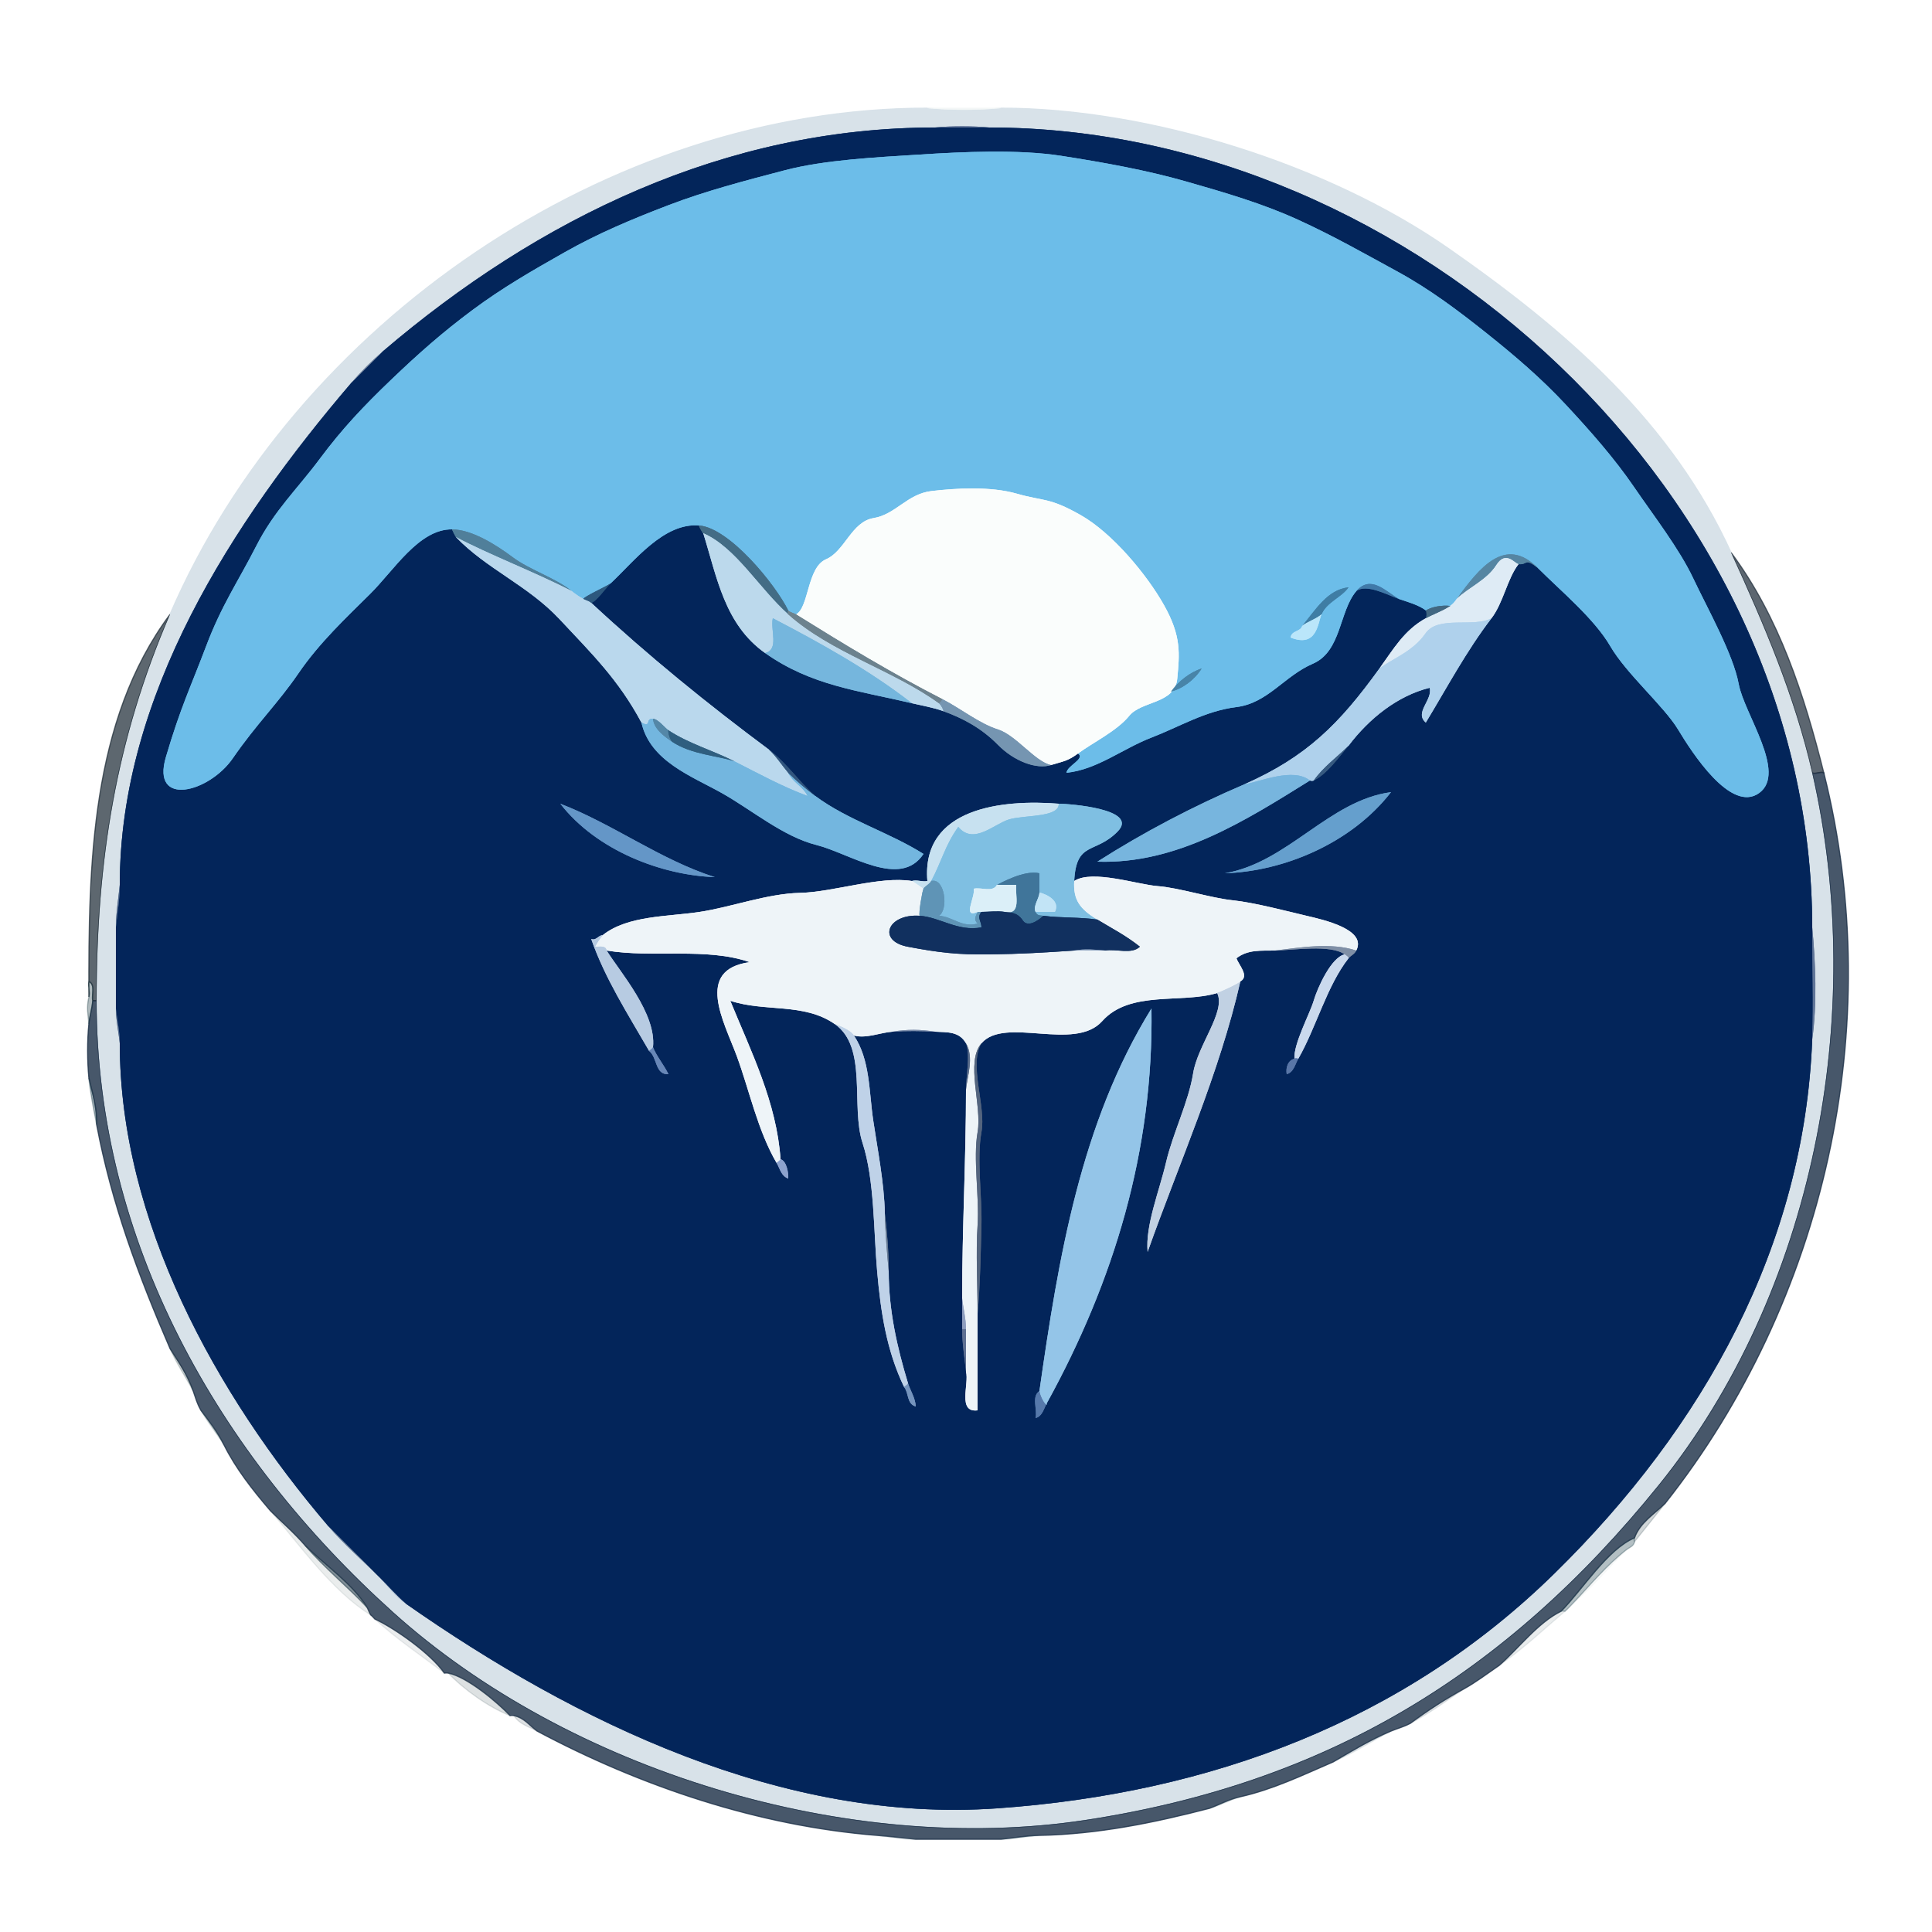 <svg xmlns="http://www.w3.org/2000/svg" xmlns:v="https://svgstorm.com"
viewBox = "0 0 500 500"
width="500"
height="500">
<g fill="None" fill-opacity="0.0" stroke="#000000" stroke-opacity="0.00" stroke-width="0.3"><path d="
M 0.00 500.00 
L 500.00 500.00
L 500.00 0.00
L 0.00 0.00
L 0.00 500.00
M 448.00 143.00 
C 460.47 159.77 466.93 179.85 472.00 200.00
C 488.55 265.78 472.12 336.91 431.00 389.00
C 428.35 392.35 425.54 395.82 423.00 399.00
C 422.82 400.15 421.72 400.45 421.00 401.00
C 416.35 405.61 412.08 410.88 407.00 415.00
C 406.40 415.63 405.66 416.44 405.00 417.00
C 399.48 421.69 394.01 426.87 388.00 431.00
C 384.89 433.14 381.89 435.41 379.00 437.00
C 374.44 440.09 370.02 443.38 365.00 446.00
C 363.15 446.97 361.81 447.25 360.00 448.00
C 355.16 450.55 350.28 453.72 345.00 456.00
C 336.98 459.46 329.49 463.09 321.00 465.00
C 318.56 465.79 315.86 467.26 313.00 468.00
C 298.71 471.71 284.19 474.70 269.00 475.00
C 266.19 475.34 262.47 476.00 259.00 476.00
C 251.67 476.00 244.33 476.00 237.00 476.00
C 233.42 476.00 229.89 475.56 227.00 475.00
C 196.25 472.56 165.78 462.29 139.00 448.00
C 136.75 446.80 134.38 446.21 133.00 444.00
C 132.52 443.90 132.00 444.00 132.00 444.00
C 126.42 441.81 120.03 437.20 116.00 433.00
C 115.52 432.91 115.00 433.00 115.00 433.00
C 108.91 428.35 102.58 424.14 97.00 419.00
C 96.74 418.76 96.32 418.20 96.00 418.00
C 86.01 411.83 77.39 399.65 70.00 391.00
C 65.39 385.61 61.06 380.11 58.00 374.00
C 56.19 371.10 53.79 368.19 52.00 365.00
C 50.91 363.05 50.72 362.02 50.00 360.00
C 48.13 356.46 45.70 352.93 44.00 349.00
C 35.72 329.82 28.91 311.63 25.00 291.00
C 24.29 287.27 23.35 282.74 23.00 279.00
C 22.59 274.63 22.55 269.37 23.00 265.00
C 22.81 262.56 22.31 260.94 23.00 258.00
C 22.90 223.68 23.49 186.58 44.00 159.00
C 76.52 83.66 157.43 28.00 240.00 28.00
C 246.33 28.00 252.67 28.00 259.00 28.00
C 297.75 28.00 343.92 42.79 374.75 64.25 C 405.57 85.72 432.59 109.29 448.00 143.00 Z"/>
</g>
<g fill="None" fill-opacity="0.0" stroke="#D7E1E9" stroke-opacity="0.97" stroke-width="0.3"><path d="
M 44.00 159.00 
C 30.03 191.36 25.00 222.50 25.00 259.00
C 25.00 321.13 56.43 376.44 101.75 417.25 C 147.07 458.06 219.31 480.43 281.00 471.00 C 342.69 461.57 389.33 433.82 429.30 384.30 C 469.28 334.78 483.39 262.85 469.00 200.00
C 464.43 180.05 456.48 161.54 448.00 143.00
C 432.59 109.29 405.57 85.72 374.75 64.25 C 343.92 42.79 297.75 28.00 259.00 28.00
C 253.02 28.58 245.91 28.57 240.00 28.00
C 157.43 28.00 76.52 83.66 44.00 159.00
M 256.00 33.00 
C 365.52 33.00 469.00 128.39 469.00 240.00
C 469.88 249.06 470.29 259.99 469.00 269.00
C 466.96 322.35 441.08 369.17 402.25 407.25 C 363.42 445.33 313.35 464.12 258.00 468.00 C 202.65 471.88 148.89 445.72 105.00 415.00
C 102.21 413.05 100.29 410.29 98.00 408.00
C 93.69 403.69 88.94 399.61 85.00 395.00
C 55.83 360.86 31.00 315.89 31.00 270.00
C 30.77 267.58 30.00 264.09 30.00 261.00
C 30.00 254.00 30.00 247.00 30.00 240.00
C 30.00 236.25 30.71 232.01 31.00 229.00
C 31.00 180.00 60.11 135.14 91.00 99.00
C 93.49 96.09 96.14 93.44 99.00 91.00
C 139.46 56.43 187.81 33.00 242.00 33.00
C 246.40 32.57 251.66 32.58 256.00 33.00 Z"/>
</g>
<g fill="None" fill-opacity="0.0" stroke="#F3F7F7" stroke-opacity="0.85" stroke-width="0.3"><path d="
M 259.00 28.00 
C 252.67 28.00 246.33 28.00 240.00 28.00
C 245.91 28.57 253.02 28.58 259.00 28.00 Z"/>
</g>
<g fill="None" fill-opacity="0.0" stroke="#5F7398" stroke-opacity="1.00" stroke-width="0.3"><path d="
M 242.00 33.00 
C 246.67 33.00 251.33 33.00 256.00 33.00
C 251.66 32.58 246.40 32.57 242.00 33.00 Z"/>
</g>
<g fill="None" fill-opacity="0.0" stroke="#03255A" stroke-opacity="1.00" stroke-width="0.3"><path d="
M 99.00 91.00 
C 96.41 93.59 93.54 96.46 91.00 99.00
C 60.11 135.14 31.00 180.00 31.00 229.00
C 31.00 232.75 30.29 236.99 30.00 240.00
C 30.00 247.00 30.00 254.00 30.00 261.00
C 30.23 263.42 31.00 266.91 31.00 270.00
C 31.00 315.89 55.83 360.86 85.00 395.00
C 89.25 399.25 93.80 403.80 98.00 408.00
C 100.10 410.10 102.80 413.19 105.00 415.00
C 148.89 445.72 202.65 471.88 258.00 468.00 C 313.35 464.12 363.42 445.33 402.25 407.25 C 441.08 369.17 466.96 322.35 469.00 269.00
C 469.37 259.37 469.00 249.64 469.00 240.00
C 469.00 128.39 365.52 33.00 256.00 33.00
C 251.33 33.00 246.67 33.00 242.00 33.00
C 187.81 33.00 139.46 56.43 99.00 91.00
M 398.00 147.00 
C 394.44 144.21 395.43 146.27 393.00 146.00
C 390.10 149.71 389.06 156.01 386.00 160.00
C 379.51 168.46 374.36 178.16 369.00 187.00
C 365.93 184.40 370.83 181.18 370.00 178.00
C 361.67 180.06 354.32 185.96 349.00 193.00
C 346.51 195.91 343.49 200.30 340.00 202.00
C 339.60 202.20 339.00 202.00 339.00 202.00
C 322.33 212.37 304.57 223.71 284.00 223.00
C 295.94 215.38 308.82 208.64 322.00 203.00
C 338.14 195.87 346.61 187.40 357.00 173.00
C 360.63 167.97 363.40 163.09 369.00 160.00
C 369.25 159.74 369.25 158.21 369.00 158.00
C 367.38 156.63 363.97 155.67 362.00 155.00
C 359.28 154.07 353.55 150.93 351.00 153.00
C 346.57 158.17 347.18 168.58 339.77 171.77 C 332.36 174.96 328.11 181.98 319.99 182.99 C 311.87 184.00 305.35 188.06 297.92 190.92 C 290.50 193.79 283.93 199.18 276.00 200.00
C 276.22 198.07 280.90 196.45 279.00 195.00
C 276.19 197.07 275.14 197.00 272.00 198.00
C 268.30 199.18 262.51 197.08 258.25 192.75 C 254.00 188.42 249.16 185.86 244.00 184.00
C 241.59 183.13 238.56 182.60 236.00 182.00
C 222.10 178.71 209.97 177.47 198.00 169.00
C 187.51 161.58 185.55 149.39 182.00 138.00
C 182.16 138.51 180.45 135.66 181.00 136.00
C 171.79 135.18 164.17 145.24 158.00 151.00
C 156.90 152.02 154.28 155.78 153.00 156.00
C 167.89 169.84 183.21 182.26 199.00 194.00
C 203.55 197.38 206.87 202.40 211.00 206.00
C 219.49 212.31 230.14 215.39 239.00 221.00
C 232.98 230.11 219.97 220.88 211.31 218.69 C 202.64 216.51 194.61 209.63 186.77 205.23 C 178.93 200.83 168.26 196.99 166.00 187.00
C 160.06 175.87 152.97 168.98 144.78 160.22 C 136.58 151.47 125.93 147.26 118.00 139.00
C 117.83 138.82 116.91 136.95 117.00 137.00
C 108.42 136.89 101.93 147.65 95.75 153.75 C 89.58 159.86 82.60 166.41 77.25 174.25 C 71.89 182.09 66.37 187.36 60.25 196.25 C 54.13 205.13 39.06 209.02 42.93 195.93 C 46.80 182.83 49.24 178.07 53.31 167.31 C 57.37 156.54 61.60 150.55 66.31 141.31 C 71.01 132.06 76.92 126.59 82.75 118.75 C 88.59 110.91 94.16 105.04 101.25 98.25 C 108.34 91.46 114.50 86.02 122.25 80.25 C 130.00 74.48 137.64 70.09 146.23 65.23 C 154.82 60.37 163.49 56.74 173.07 53.07 C 182.66 49.41 192.63 46.81 203.07 44.07 C 213.51 41.34 226.74 40.72 238.00 40.00 C 249.26 39.28 263.61 38.61 274.67 40.33 C 285.73 42.05 296.84 44.06 307.02 46.98 C 317.20 49.89 326.89 52.72 336.07 56.93 C 345.25 61.13 353.27 65.71 361.70 70.30 C 370.12 74.90 377.41 80.41 384.75 86.25 C 392.09 92.10 398.88 97.91 405.25 104.75 C 411.62 111.59 417.86 118.67 422.92 126.08 C 427.98 133.49 434.59 141.98 438.25 149.75 C 441.92 157.51 448.57 169.34 449.98 177.02 C 451.38 184.71 462.56 200.01 455.25 205.25 C 447.94 210.49 437.89 194.78 434.25 188.75 C 430.60 182.73 420.90 174.39 416.75 167.25 C 412.60 160.11 403.96 152.97 398.00 147.00
M 360.00 205.00 
C 349.70 218.32 332.07 225.54 317.00 226.00
C 333.33 223.20 343.90 207.16 360.00 205.00
M 185.00 227.00 
C 171.32 226.54 154.42 220.15 145.00 208.00
C 158.57 213.20 170.90 222.51 185.00 227.00
M 278.00 228.00 
C 282.69 224.95 294.43 228.95 299.67 229.33 C 304.91 229.71 313.62 232.45 319.01 232.99 C 324.40 233.53 333.43 235.90 338.02 236.98 C 342.62 238.05 353.80 240.55 351.00 246.00
C 350.46 247.05 349.58 247.26 349.00 248.00
C 343.38 255.17 340.63 265.93 336.00 274.00
C 335.17 275.42 334.84 277.51 333.00 278.00
C 332.70 276.43 333.25 274.39 335.00 274.00
C 334.73 270.17 338.98 262.36 339.98 258.98 C 340.97 255.60 344.57 247.67 348.00 247.00
C 344.43 244.37 334.68 245.91 330.00 246.00
C 326.41 246.07 322.93 245.69 320.00 248.00
C 320.59 249.77 323.44 252.59 321.00 254.00
C 315.59 277.79 305.09 301.18 297.00 324.00
C 296.37 317.12 300.05 308.18 301.78 300.78 C 303.50 293.37 307.62 285.10 308.78 277.78 C 309.93 270.45 317.34 261.77 315.00 257.00
C 305.82 259.79 292.41 256.23 285.26 264.26 C 278.11 272.28 260.09 262.95 254.00 270.00
C 250.64 275.59 255.25 286.16 254.00 293.00 C 252.75 299.84 254.18 309.69 254.00 317.00 C 253.82 324.31 253.64 333.34 253.00 340.00
C 253.00 348.33 253.00 356.67 253.00 365.00
C 247.70 365.66 250.86 358.15 250.00 355.00
C 249.70 351.92 249.00 347.75 249.00 344.00
C 249.00 341.33 249.00 338.67 249.00 336.00
C 249.00 317.86 250.00 299.83 250.00 282.00
C 250.00 278.77 251.15 272.98 250.00 270.00
C 248.20 266.90 245.25 267.18 242.00 267.00
C 238.43 266.81 234.57 266.76 231.00 267.00
C 227.86 267.21 224.22 268.85 221.00 268.00
C 225.21 274.26 224.88 282.53 226.00 290.00 C 227.11 297.48 228.84 306.16 229.00 314.00
C 229.54 318.43 230.00 323.90 230.00 329.00
C 230.00 339.08 232.16 348.65 235.00 358.00
C 235.50 359.65 236.93 361.87 237.00 364.00
C 234.61 363.32 235.26 360.61 234.00 359.00
C 229.41 349.52 227.92 339.46 227.00 329.00 C 226.08 318.54 226.33 305.30 223.22 295.78 C 220.11 286.26 224.66 271.00 216.00 265.00
C 207.99 259.45 197.90 261.97 189.00 259.00
C 194.43 272.26 201.00 285.33 202.00 300.00
C 203.60 300.46 204.09 303.58 204.00 305.00
C 202.18 304.40 201.85 302.44 201.00 301.00
C 196.10 292.65 193.95 282.21 190.68 273.32 C 187.40 264.44 179.71 251.01 194.00 249.00
C 182.81 245.12 169.02 247.99 157.00 246.00
C 160.55 251.68 169.90 262.31 169.00 271.00
C 169.84 273.22 171.88 275.66 173.00 278.00
C 169.47 278.20 170.18 273.74 168.00 272.00
C 162.54 262.51 156.59 253.31 153.00 243.00
C 154.28 243.53 154.86 242.03 156.00 242.00
C 162.46 236.89 172.73 237.26 181.01 236.01 C 189.29 234.76 198.51 231.26 207.07 231.07 C 215.64 230.88 227.67 226.66 236.00 228.00
C 237.19 227.59 238.78 228.32 240.00 228.00
C 238.42 208.94 259.55 206.85 274.00 208.00
C 276.48 208.00 295.04 209.32 289.22 215.22 C 283.40 221.13 278.55 217.56 278.00 228.00
M 271.00 363.00 
C 270.17 364.42 269.84 366.51 268.00 367.00
C 268.52 364.81 266.86 361.38 269.00 360.00
C 273.93 325.50 279.68 290.60 298.00 261.00
C 298.57 297.79 288.25 331.61 271.00 363.00 Z"/>
</g>
<g fill="None" fill-opacity="0.0" stroke="#6CBDE9" stroke-opacity="1.00" stroke-width="0.3"><path d="
M 117.00 137.00 
C 122.22 137.06 128.40 141.01 132.75 144.25 C 137.10 147.50 143.93 149.64 148.00 153.00
C 148.91 153.75 149.85 154.39 151.00 155.00
C 151.02 154.44 157.03 151.72 158.00 151.00
C 164.17 145.24 171.79 135.18 181.00 136.00
C 188.84 136.70 200.70 151.26 204.00 158.00
C 204.55 158.51 205.41 158.63 206.00 159.00
C 209.36 157.31 208.85 146.85 213.75 144.75 C 218.66 142.66 220.33 135.03 226.08 134.08 C 231.83 133.13 234.77 127.82 241.08 127.08 C 247.39 126.35 256.29 125.79 263.22 127.78 C 270.15 129.77 271.52 128.66 279.69 133.31 C 287.87 137.95 296.85 148.73 301.30 156.70 C 305.75 164.67 305.29 169.13 304.67 175.67 C 304.05 182.21 295.44 181.34 292.25 185.25 C 289.07 189.17 282.90 192.13 279.00 195.00
C 280.90 196.45 276.22 198.07 276.00 200.00
C 283.93 199.18 290.50 193.79 297.92 190.92 C 305.35 188.06 311.87 184.00 319.99 182.99 C 328.11 181.98 332.36 174.96 339.77 171.77 C 347.18 168.58 346.57 158.17 351.00 153.00
C 354.75 148.63 358.55 153.01 362.00 155.00
C 363.97 155.67 367.38 156.63 369.00 158.00
C 371.73 156.26 376.61 156.75 375.00 157.00
C 376.06 156.32 376.30 155.96 377.00 155.00
C 382.89 146.92 389.52 138.52 398.00 147.00
C 403.96 152.97 412.60 160.11 416.75 167.25 C 420.90 174.39 430.60 182.73 434.25 188.75 C 437.89 194.78 447.94 210.49 455.25 205.25 C 462.56 200.01 451.38 184.71 449.98 177.02 C 448.57 169.34 441.92 157.51 438.25 149.75 C 434.59 141.98 427.98 133.49 422.92 126.08 C 417.86 118.67 411.62 111.59 405.25 104.75 C 398.88 97.91 392.09 92.10 384.75 86.25 C 377.41 80.41 370.12 74.90 361.70 70.30 C 353.27 65.71 345.25 61.13 336.07 56.93 C 326.89 52.72 317.20 49.89 307.02 46.98 C 296.84 44.06 285.73 42.05 274.67 40.33 C 263.61 38.61 249.26 39.28 238.00 40.00 C 226.74 40.72 213.51 41.34 203.07 44.07 C 192.63 46.81 182.66 49.41 173.07 53.07 C 163.49 56.74 154.82 60.37 146.23 65.23 C 137.64 70.09 130.00 74.48 122.25 80.25 C 114.50 86.02 108.34 91.46 101.25 98.25 C 94.16 105.04 88.59 110.91 82.75 118.75 C 76.92 126.59 71.01 132.06 66.31 141.31 C 61.60 150.55 57.37 156.54 53.31 167.31 C 49.24 178.07 46.80 182.83 42.93 195.93 C 39.06 209.02 54.13 205.13 60.25 196.25 C 66.37 187.36 71.89 182.09 77.25 174.25 C 82.60 166.41 89.58 159.86 95.75 153.75 C 101.93 147.65 108.42 136.89 117.00 137.00
M 342.00 159.00 
C 341.03 161.32 340.84 167.71 334.00 165.00
C 334.25 163.12 336.55 163.54 337.00 162.00
C 340.46 157.87 343.50 152.59 349.00 152.00
C 347.20 154.62 343.37 155.80 342.00 159.00
M 311.00 173.00 
C 309.18 175.90 306.17 178.19 303.00 179.00
C 304.95 176.35 307.95 173.97 311.00 173.00 Z"/>
</g>
<g fill="None" fill-opacity="0.0" stroke="#6E819C" stroke-opacity="1.00" stroke-width="0.3"><path d="
M 91.00 99.00 
C 93.54 96.46 96.41 93.59 99.00 91.00
C 96.14 93.44 93.49 96.09 91.00 99.00 Z"/>
</g>
<g fill="None" fill-opacity="0.0" stroke="#FAFDFC" stroke-opacity="1.00" stroke-width="0.3"><path d="
M 206.00 159.00 
C 218.59 166.84 230.80 174.25 244.00 181.00
C 248.50 183.30 253.49 187.28 258.23 188.77 C 262.97 190.26 267.82 197.11 272.00 198.00
C 275.14 197.00 276.19 197.07 279.00 195.00
C 282.90 192.13 289.07 189.17 292.25 185.25 C 295.44 181.34 304.05 182.21 304.67 175.67 C 305.29 169.13 305.75 164.67 301.30 156.70 C 296.85 148.73 287.87 137.95 279.69 133.31 C 271.52 128.66 270.15 129.77 263.22 127.78 C 256.29 125.79 247.39 126.35 241.08 127.08 C 234.77 127.82 231.83 133.13 226.08 134.08 C 220.33 135.03 218.66 142.66 213.75 144.75 C 208.85 146.85 209.36 157.31 206.00 159.00 Z"/>
</g>
<g fill="None" fill-opacity="0.0" stroke="#436C85" stroke-opacity="1.00" stroke-width="0.3"><path d="
M 182.00 138.00 
C 190.43 141.67 196.43 152.27 204.00 159.00
C 203.77 158.66 204.00 158.00 204.00 158.00
C 200.70 151.26 188.84 136.70 181.00 136.00
C 180.45 135.66 182.16 138.51 182.00 138.00 Z"/>
</g>
<g fill="None" fill-opacity="0.0" stroke="#507F9A" stroke-opacity="1.00" stroke-width="0.3"><path d="
M 118.00 139.00 
C 126.41 143.47 138.65 148.15 148.00 153.00
C 143.93 149.64 137.10 147.50 132.75 144.25 C 128.40 141.01 122.22 137.06 117.00 137.00
C 116.91 136.95 117.83 138.82 118.00 139.00 Z"/>
</g>
<g fill="None" fill-opacity="0.0" stroke="#BCD9EC" stroke-opacity="1.00" stroke-width="0.3"><path d="
M 182.00 138.00 
C 185.55 149.39 187.51 161.58 198.00 169.00
C 201.70 168.11 199.33 163.11 200.00 160.00
C 212.35 166.42 225.02 173.46 236.00 182.00
C 238.56 182.60 241.59 183.13 244.00 184.00
C 244.55 184.54 243.67 182.49 243.00 182.00
C 231.11 173.40 215.20 168.95 204.00 159.00
C 196.43 152.27 190.43 141.67 182.00 138.00 Z"/>
</g>
<g fill="None" fill-opacity="0.0" stroke="#BAD8ED" stroke-opacity="1.00" stroke-width="0.3"><path d="
M 118.00 139.00 
C 125.93 147.26 136.58 151.47 144.78 160.22 C 152.97 168.98 160.06 175.87 166.00 187.00
C 168.72 188.41 166.88 185.85 169.00 186.00
C 170.33 186.09 172.11 188.42 173.00 189.00
C 178.26 192.45 184.45 194.20 190.00 197.00
C 196.34 200.21 202.38 203.54 209.00 206.00
C 207.89 203.59 205.04 202.38 204.00 200.00
C 202.44 198.17 200.75 195.53 199.00 194.00
C 183.21 182.26 167.89 169.84 153.00 156.00
C 152.46 155.49 151.62 155.33 151.00 155.00
C 149.85 154.39 148.91 153.75 148.00 153.00
C 138.65 148.15 126.41 143.47 118.00 139.00 Z"/>
</g>
<g fill="None" fill-opacity="0.0" stroke="#5585A2" stroke-opacity="1.00" stroke-width="0.3"><path d="
M 377.00 155.00 
C 380.08 152.03 384.76 150.16 387.25 146.25 C 389.73 142.34 392.00 145.89 393.00 146.00
C 395.43 146.27 394.44 144.21 398.00 147.00
C 389.52 138.52 382.89 146.92 377.00 155.00 Z"/>
</g>
<g fill="None" fill-opacity="0.0" stroke="#24313F" stroke-opacity="0.74" stroke-width="0.3"><path d="
M 469.00 200.00 
C 469.72 200.46 471.25 199.59 472.00 200.00
C 466.93 179.85 460.47 159.77 448.00 143.00
C 456.48 161.54 464.43 180.05 469.00 200.00 Z"/>
</g>
<g fill="None" fill-opacity="0.0" stroke="#DEEBF5" stroke-opacity="1.00" stroke-width="0.3"><path d="
M 377.00 155.00 
C 376.30 155.96 376.06 156.32 375.00 157.00
C 373.10 158.21 370.97 158.92 369.00 160.00
C 363.40 163.09 360.63 167.97 357.00 173.00
C 360.10 170.59 365.68 168.65 368.92 163.92 C 372.16 159.19 381.49 162.49 386.00 160.00
C 389.06 156.01 390.10 149.71 393.00 146.00
C 392.00 145.89 389.73 142.34 387.25 146.25 C 384.76 150.16 380.08 152.03 377.00 155.00 Z"/>
</g>
<g fill="None" fill-opacity="0.0" stroke="#2D587E" stroke-opacity="1.00" stroke-width="0.3"><path d="
M 151.00 155.00 
C 151.62 155.33 152.46 155.49 153.00 156.00
C 154.28 155.78 156.90 152.02 158.00 151.00
C 157.03 151.72 151.02 154.44 151.00 155.00 Z"/>
</g>
<g fill="None" fill-opacity="0.0" stroke="#4079A8" stroke-opacity="1.00" stroke-width="0.3"><path d="
M 351.00 153.00 
C 353.55 150.93 359.28 154.07 362.00 155.00
C 358.55 153.01 354.75 148.63 351.00 153.00 Z"/>
</g>
<g fill="None" fill-opacity="0.0" stroke="#3F7DA4" stroke-opacity="1.00" stroke-width="0.3"><path d="
M 337.00 162.00 
C 338.46 160.80 340.54 160.27 342.00 159.00
C 343.37 155.80 347.20 154.62 349.00 152.00
C 343.50 152.59 340.46 157.87 337.00 162.00 Z"/>
</g>
<g fill="None" fill-opacity="0.0" stroke="#416782" stroke-opacity="1.00" stroke-width="0.3"><path d="
M 369.00 158.00 
C 369.25 158.21 369.25 159.74 369.00 160.00
C 370.97 158.92 373.10 158.21 375.00 157.00
C 376.61 156.75 371.73 156.26 369.00 158.00 Z"/>
</g>
<g fill="None" fill-opacity="0.0" stroke="#6C828E" stroke-opacity="1.00" stroke-width="0.3"><path d="
M 204.00 159.00 
C 215.20 168.95 231.11 173.40 243.00 182.00
C 243.33 182.01 243.85 180.99 244.00 181.00
C 230.80 174.25 218.59 166.84 206.00 159.00
C 205.41 158.63 204.55 158.51 204.00 158.00
C 204.00 158.00 203.77 158.66 204.00 159.00 Z"/>
</g>
<g fill="None" fill-opacity="0.0" stroke="#1B2935" stroke-opacity="0.71" stroke-width="0.3"><path d="
M 23.00 258.00 
C 23.30 256.74 22.77 255.28 23.00 254.00
C 24.75 254.83 23.66 257.44 24.00 259.00
C 24.00 258.96 25.00 259.00 25.00 259.00
C 25.00 222.50 30.03 191.36 44.00 159.00
C 23.49 186.58 22.90 223.68 23.00 258.00 Z"/>
</g>
<g fill="None" fill-opacity="0.0" stroke="#BAE6FA" stroke-opacity="1.00" stroke-width="0.3"><path d="
M 337.00 162.00 
C 336.55 163.54 334.25 163.12 334.00 165.00
C 340.84 167.71 341.03 161.32 342.00 159.00
C 340.54 160.27 338.46 160.80 337.00 162.00 Z"/>
</g>
<g fill="None" fill-opacity="0.0" stroke="#75B6DD" stroke-opacity="1.00" stroke-width="0.3"><path d="
M 198.00 169.00 
C 209.97 177.47 222.10 178.71 236.00 182.00
C 225.02 173.46 212.35 166.42 200.00 160.00
C 199.33 163.11 201.70 168.11 198.00 169.00 Z"/>
</g>
<g fill="None" fill-opacity="0.0" stroke="#AFD1EC" stroke-opacity="1.00" stroke-width="0.3"><path d="
M 357.00 173.00 
C 346.61 187.40 338.14 195.87 322.00 203.00
C 326.07 202.31 334.71 198.52 339.00 202.00
C 339.00 202.00 339.60 202.20 340.00 202.00
C 342.46 198.48 346.07 195.93 349.00 193.00
C 354.32 185.96 361.67 180.06 370.00 178.00
C 370.83 181.18 365.93 184.40 369.00 187.00
C 374.36 178.16 379.51 168.46 386.00 160.00
C 381.49 162.49 372.16 159.19 368.92 163.92 C 365.68 168.65 360.10 170.59 357.00 173.00 Z"/>
</g>
<g fill="None" fill-opacity="0.0" stroke="#4884A8" stroke-opacity="1.00" stroke-width="0.3"><path d="
M 311.00 173.00 
C 307.95 173.97 304.95 176.35 303.00 179.00
C 306.17 178.19 309.18 175.90 311.00 173.00 Z"/>
</g>
<g fill="None" fill-opacity="0.0" stroke="#7595B1" stroke-opacity="1.00" stroke-width="0.3"><path d="
M 243.00 182.00 
C 243.67 182.49 244.55 184.54 244.00 184.00
C 249.16 185.86 254.00 188.42 258.25 192.75 C 262.51 197.08 268.30 199.18 272.00 198.00
C 267.82 197.11 262.97 190.26 258.23 188.77 C 253.49 187.28 248.50 183.30 244.00 181.00
C 243.85 180.99 243.33 182.01 243.00 182.00 Z"/>
</g>
<g fill="None" fill-opacity="0.0" stroke="#73B6DF" stroke-opacity="1.00" stroke-width="0.3"><path d="
M 166.00 187.00 
C 168.26 196.99 178.93 200.83 186.77 205.23 C 194.61 209.63 202.64 216.51 211.31 218.69 C 219.97 220.88 232.98 230.11 239.00 221.00
C 230.14 215.39 219.49 212.31 211.00 206.00
C 208.66 204.26 206.01 202.01 204.00 200.00
C 205.04 202.38 207.89 203.59 209.00 206.00
C 202.38 203.54 196.34 200.21 190.00 197.00
C 185.83 195.59 178.95 195.29 174.00 192.00
C 171.92 190.62 169.17 188.62 169.00 186.00
C 166.88 185.85 168.72 188.41 166.00 187.00 Z"/>
</g>
<g fill="None" fill-opacity="0.0" stroke="#5487A7" stroke-opacity="1.00" stroke-width="0.3"><path d="
M 174.00 192.00 
C 173.07 191.11 172.81 188.72 173.00 189.00
C 172.11 188.42 170.33 186.09 169.00 186.00
C 169.17 188.62 171.92 190.62 174.00 192.00 Z"/>
</g>
<g fill="None" fill-opacity="0.0" stroke="#2F5E7F" stroke-opacity="1.00" stroke-width="0.3"><path d="
M 174.00 192.00 
C 178.95 195.29 185.83 195.59 190.00 197.00
C 184.45 194.20 178.26 192.45 173.00 189.00
C 172.81 188.72 173.07 191.11 174.00 192.00 Z"/>
</g>
<g fill="None" fill-opacity="0.0" stroke="#375A80" stroke-opacity="1.00" stroke-width="0.3"><path d="
M 340.00 202.00 
C 343.49 200.30 346.51 195.91 349.00 193.00
C 346.07 195.93 342.46 198.48 340.00 202.00 Z"/>
</g>
<g fill="None" fill-opacity="0.0" stroke="#31557D" stroke-opacity="1.00" stroke-width="0.3"><path d="
M 204.00 200.00 
C 206.01 202.01 208.66 204.26 211.00 206.00
C 206.87 202.40 203.55 197.38 199.00 194.00
C 200.75 195.53 202.44 198.17 204.00 200.00 Z"/>
</g>
<g fill="None" fill-opacity="0.0" stroke="#77B5DE" stroke-opacity="1.00" stroke-width="0.3"><path d="
M 322.00 203.00 
C 308.82 208.64 295.94 215.38 284.00 223.00
C 304.57 223.71 322.33 212.37 339.00 202.00
C 334.71 198.52 326.07 202.31 322.00 203.00 Z"/>
</g>
<g fill="None" fill-opacity="0.0" stroke="#1F334A" stroke-opacity="0.82" stroke-width="0.3"><path d="
M 25.00 259.00 
C 25.00 259.00 24.00 258.96 24.00 259.00
C 23.82 261.22 23.22 262.88 23.00 265.00
C 22.55 269.37 22.59 274.63 23.00 279.00
C 24.00 283.29 25.08 286.32 25.00 291.00
C 28.91 311.63 35.72 329.82 44.00 349.00
C 46.29 352.59 48.47 355.73 50.00 360.00
C 50.72 362.02 50.91 363.05 52.00 365.00
C 53.90 367.52 56.21 370.43 58.00 374.00
C 61.06 380.11 65.39 385.61 70.00 391.00
C 72.99 393.99 76.27 396.81 79.00 400.00
C 84.05 405.05 91.26 409.86 95.00 416.00
C 95.29 416.48 95.67 417.65 96.00 418.00
C 96.32 418.20 96.74 418.76 97.00 419.00
C 102.41 421.54 111.51 428.01 115.00 433.00
C 115.00 433.00 115.52 432.91 116.00 433.00
C 120.89 433.96 128.62 440.46 132.00 444.00
C 132.00 444.00 132.52 443.90 133.00 444.00
C 135.74 444.60 136.97 446.53 139.00 448.00
C 165.78 462.29 196.25 472.56 227.00 475.00
C 230.25 475.26 234.42 475.75 237.00 476.00
C 244.33 476.00 251.67 476.00 259.00 476.00
C 261.73 475.74 265.61 475.07 269.00 475.00
C 284.19 474.70 298.71 471.71 313.00 468.00
C 315.53 467.08 318.01 465.67 321.00 465.00
C 329.49 463.09 336.98 459.46 345.00 456.00
C 349.70 453.27 354.78 450.17 360.00 448.00
C 361.81 447.25 363.15 446.97 365.00 446.00
C 369.56 442.64 374.02 439.74 379.00 437.00
C 381.89 435.41 384.89 433.14 388.00 431.00
C 392.97 426.67 397.97 419.95 404.00 417.00
C 409.33 411.67 415.99 400.93 423.00 398.00
C 424.44 394.00 428.18 391.82 431.00 389.00
C 472.12 336.91 488.55 265.78 472.00 200.00
C 471.25 199.59 469.72 200.46 469.00 200.00
C 483.39 262.85 469.28 334.78 429.30 384.30 C 389.33 433.82 342.69 461.57 281.00 471.00 C 219.31 480.43 147.07 458.06 101.75 417.25 C 56.43 376.44 25.00 321.13 25.00 259.00 Z"/>
</g>
<g fill="None" fill-opacity="0.0" stroke="#659FCD" stroke-opacity="1.00" stroke-width="0.3"><path d="
M 360.00 205.00 
C 343.90 207.16 333.33 223.20 317.00 226.00
C 332.07 225.54 349.70 218.32 360.00 205.00 Z"/>
</g>
<g fill="None" fill-opacity="0.0" stroke="#6496C7" stroke-opacity="1.00" stroke-width="0.3"><path d="
M 185.00 227.00 
C 170.90 222.51 158.57 213.20 145.00 208.00
C 154.42 220.15 171.32 226.54 185.00 227.00 Z"/>
</g>
<g fill="None" fill-opacity="0.0" stroke="#C7E1F0" stroke-opacity="1.00" stroke-width="0.3"><path d="
M 236.00 228.00 
C 236.22 228.03 238.94 230.01 239.00 230.00
C 239.37 229.32 240.54 228.87 241.00 228.00
C 243.63 223.09 244.62 218.68 248.00 214.00
C 251.95 218.74 257.19 213.29 261.08 212.08 C 264.98 210.87 274.16 211.65 274.00 208.00
C 259.55 206.85 238.42 208.94 240.00 228.00
C 238.78 228.32 237.19 227.59 236.00 228.00 Z"/>
</g>
<g fill="None" fill-opacity="0.0" stroke="#7FBFE2" stroke-opacity="1.00" stroke-width="0.3"><path d="
M 241.00 228.00 
C 244.57 227.04 245.52 235.51 243.00 237.00
C 246.50 237.17 249.03 240.19 253.00 239.00
C 251.88 237.94 252.52 237.16 253.00 236.00
C 248.94 237.82 252.47 232.07 252.00 230.00
C 253.88 229.53 256.93 231.06 258.00 229.00
C 258.96 228.56 265.08 225.07 269.00 226.00
C 269.00 227.67 269.00 229.33 269.00 231.00
C 268.91 230.87 274.81 232.44 273.00 236.00
C 271.33 236.00 269.67 236.00 268.00 236.00
C 268.44 236.99 269.00 236.87 270.00 237.00
C 274.74 237.61 279.57 237.31 284.00 238.00
C 279.37 235.19 277.74 232.86 278.00 228.00
C 278.55 217.56 283.40 221.13 289.22 215.22 C 295.04 209.32 276.48 208.00 274.00 208.00
C 274.16 211.65 264.98 210.87 261.08 212.08 C 257.19 213.29 251.95 218.74 248.00 214.00
C 244.62 218.68 243.63 223.09 241.00 228.00 Z"/>
</g>
<g fill="None" fill-opacity="0.0" stroke="#40759A" stroke-opacity="1.00" stroke-width="0.3"><path d="
M 258.00 229.00 
C 259.67 229.00 261.33 229.00 263.00 229.00
C 262.64 231.61 264.52 236.95 260.00 236.00
C 261.59 236.27 263.16 235.95 264.74 238.26 C 266.33 240.57 270.08 236.99 270.00 237.00
C 269.00 236.87 268.44 236.99 268.00 236.00
C 267.29 234.41 268.95 232.59 269.00 231.00
C 269.00 229.33 269.00 227.67 269.00 226.00
C 265.08 225.07 258.96 228.56 258.00 229.00 Z"/>
</g>
<g fill="None" fill-opacity="0.0" stroke="#EEF4F8" stroke-opacity="1.00" stroke-width="0.3"><path d="
M 156.00 242.00 
C 155.25 242.87 154.51 244.01 154.00 245.00
C 155.00 245.11 156.73 244.53 157.00 246.00
C 169.02 247.99 182.81 245.12 194.00 249.00
C 179.71 251.01 187.40 264.44 190.68 273.32 C 193.95 282.21 196.10 292.65 201.00 301.00
C 200.99 300.85 201.92 300.35 202.00 300.00
C 201.00 285.33 194.43 272.26 189.00 259.00
C 197.90 261.97 207.99 259.45 216.00 265.00
C 216.51 265.25 219.87 266.32 221.00 268.00
C 224.22 268.85 227.86 267.21 231.00 267.00
C 234.76 266.33 238.32 266.40 242.00 267.00
C 245.25 267.18 248.20 266.90 250.00 270.00
C 252.14 273.67 250.34 278.49 250.00 282.00
C 250.00 299.83 249.00 317.86 249.00 336.00
C 249.20 338.10 250.00 341.23 250.00 344.00
C 250.00 347.67 250.00 351.33 250.00 355.00
C 250.86 358.15 247.70 365.66 253.00 365.00
C 253.00 356.67 253.00 348.33 253.00 340.00
C 253.00 332.64 252.52 324.26 253.00 317.00 C 253.48 309.74 251.79 299.81 253.00 293.00 C 254.21 286.19 249.79 274.88 254.00 270.00
C 260.09 262.95 278.11 272.28 285.26 264.26 C 292.41 256.23 305.82 259.79 315.00 257.00
C 315.71 256.78 320.48 254.66 321.00 254.00
C 323.44 252.59 320.59 249.77 320.00 248.00
C 322.93 245.69 326.41 246.07 330.00 246.00
C 336.21 245.25 344.46 243.81 351.00 246.00
C 353.80 240.55 342.62 238.05 338.02 236.98 C 333.43 235.90 324.40 233.53 319.01 232.99 C 313.62 232.45 304.91 229.71 299.67 229.33 C 294.43 228.95 282.69 224.95 278.00 228.00
C 277.74 232.86 279.37 235.19 284.00 238.00
C 287.87 240.34 291.27 242.05 295.00 245.00
C 292.90 247.08 288.85 245.50 286.00 246.00
C 283.35 246.00 280.64 245.82 278.00 246.00
C 270.37 246.52 264.12 246.90 256.00 247.00 C 247.88 247.10 243.05 246.55 234.98 245.02 C 226.90 243.50 229.70 236.44 238.00 237.00
C 237.70 236.34 238.67 230.61 239.00 230.00
C 238.94 230.01 236.22 228.03 236.00 228.00
C 227.67 226.66 215.64 230.88 207.07 231.07 C 198.51 231.26 189.29 234.76 181.01 236.01 C 172.73 237.26 162.46 236.89 156.00 242.00 Z"/>
</g>
<g fill="None" fill-opacity="0.0" stroke="#5F94B6" stroke-opacity="1.00" stroke-width="0.3"><path d="
M 239.00 230.00 
C 238.67 230.61 237.70 236.34 238.00 237.00
C 243.24 237.35 247.89 241.16 254.00 240.00
C 254.01 238.37 252.72 237.49 254.00 236.00
C 253.50 236.00 253.00 236.00 253.00 236.00
C 252.52 237.16 251.88 237.94 253.00 239.00
C 249.03 240.19 246.50 237.17 243.00 237.00
C 245.52 235.51 244.57 227.04 241.00 228.00
C 240.54 228.87 239.37 229.32 239.00 230.00 Z"/>
</g>
<g fill="None" fill-opacity="0.0" stroke="#51688C" stroke-opacity="1.00" stroke-width="0.3"><path d="
M 30.00 240.00 
C 30.29 236.99 31.00 232.75 31.00 229.00
C 30.71 232.01 30.00 236.25 30.00 240.00 Z"/>
</g>
<g fill="None" fill-opacity="0.0" stroke="#DBEFF8" stroke-opacity="1.00" stroke-width="0.3"><path d="
M 253.00 236.00 
C 253.00 236.00 253.50 236.00 254.00 236.00
C 255.91 236.00 258.12 235.69 260.00 236.00
C 264.52 236.95 262.64 231.61 263.00 229.00
C 261.33 229.00 259.67 229.00 258.00 229.00
C 256.93 231.06 253.88 229.53 252.00 230.00
C 252.47 232.07 248.94 237.82 253.00 236.00 Z"/>
</g>
<g fill="None" fill-opacity="0.0" stroke="#C2E4F6" stroke-opacity="1.00" stroke-width="0.3"><path d="
M 269.00 231.00 
C 268.95 232.59 267.29 234.41 268.00 236.00
C 269.67 236.00 271.33 236.00 273.00 236.00
C 274.81 232.44 268.91 230.87 269.00 231.00 Z"/>
</g>
<g fill="None" fill-opacity="0.0" stroke="#11305F" stroke-opacity="1.00" stroke-width="0.3"><path d="
M 238.00 237.00 
C 229.70 236.44 226.90 243.50 234.98 245.02 C 243.05 246.55 247.88 247.10 256.00 247.00 C 264.12 246.90 270.37 246.52 278.00 246.00
C 280.79 245.50 283.37 245.75 286.00 246.00
C 288.85 245.50 292.90 247.08 295.00 245.00
C 291.27 242.05 287.87 240.34 284.00 238.00
C 279.57 237.31 274.74 237.61 270.00 237.00
C 270.08 236.99 266.33 240.57 264.74 238.26 C 263.16 235.95 261.59 236.27 260.00 236.00
C 258.12 235.69 255.91 236.00 254.00 236.00
C 252.72 237.49 254.01 238.37 254.00 240.00
C 247.89 241.16 243.24 237.35 238.00 237.00 Z"/>
</g>
<g fill="None" fill-opacity="0.0" stroke="#5F7497" stroke-opacity="1.00" stroke-width="0.3"><path d="
M 469.00 269.00 
C 470.29 259.99 469.88 249.06 469.00 240.00
C 469.00 249.64 469.37 259.37 469.00 269.00 Z"/>
</g>
<g fill="None" fill-opacity="0.0" stroke="#B7CBE2" stroke-opacity="1.00" stroke-width="0.3"><path d="
M 168.00 272.00 
C 167.98 271.91 168.96 271.35 169.00 271.00
C 169.90 262.31 160.55 251.68 157.00 246.00
C 156.73 244.53 155.00 245.11 154.00 245.00
C 154.51 244.01 155.25 242.87 156.00 242.00
C 154.86 242.03 154.28 243.53 153.00 243.00
C 156.59 253.31 162.54 262.51 168.00 272.00 Z"/>
</g>
<g fill="None" fill-opacity="0.0" stroke="#849BBA" stroke-opacity="1.00" stroke-width="0.3"><path d="
M 278.00 246.00 
C 280.64 245.82 283.35 246.00 286.00 246.00
C 283.37 245.75 280.79 245.50 278.00 246.00 Z"/>
</g>
<g fill="None" fill-opacity="0.0" stroke="#7F8FA6" stroke-opacity="1.00" stroke-width="0.3"><path d="
M 330.00 246.00 
C 334.68 245.91 344.43 244.37 348.00 247.00
C 348.30 247.22 349.01 247.67 349.00 248.00
C 349.58 247.26 350.46 247.05 351.00 246.00
C 344.46 243.81 336.21 245.25 330.00 246.00 Z"/>
</g>
<g fill="None" fill-opacity="0.0" stroke="#CAD9ED" stroke-opacity="1.00" stroke-width="0.3"><path d="
M 335.00 274.00 
C 335.36 273.77 336.00 274.00 336.00 274.00
C 340.63 265.93 343.38 255.17 349.00 248.00
C 349.01 247.67 348.30 247.22 348.00 247.00
C 344.57 247.67 340.97 255.60 339.98 258.98 C 338.98 262.36 334.73 270.17 335.00 274.00 Z"/>
</g>
<g fill="None" fill-opacity="0.0" stroke="#11313B" stroke-opacity="0.33" stroke-width="0.3"><path d="
M 23.00 258.00 
C 22.31 260.94 22.81 262.56 23.00 265.00
C 23.22 262.88 23.82 261.22 24.00 259.00
C 23.66 257.44 24.75 254.83 23.00 254.00
C 22.77 255.28 23.30 256.74 23.00 258.00 Z"/>
</g>
<g fill="None" fill-opacity="0.0" stroke="#C1D1E3" stroke-opacity="1.00" stroke-width="0.3"><path d="
M 315.00 257.00 
C 317.34 261.77 309.93 270.45 308.78 277.78 C 307.62 285.10 303.50 293.37 301.78 300.78 C 300.05 308.18 296.37 317.12 297.00 324.00
C 305.09 301.18 315.59 277.79 321.00 254.00
C 320.48 254.66 315.71 256.78 315.00 257.00 Z"/>
</g>
<g fill="None" fill-opacity="0.0" stroke="#546B8D" stroke-opacity="1.00" stroke-width="0.3"><path d="
M 31.00 270.00 
C 31.00 266.91 30.23 263.42 30.00 261.00
C 30.00 264.09 30.77 267.58 31.00 270.00 Z"/>
</g>
<g fill="None" fill-opacity="0.0" stroke="#94C5E8" stroke-opacity="1.00" stroke-width="0.3"><path d="
M 269.00 360.00 
C 269.12 361.51 271.09 364.84 271.00 363.00
C 288.25 331.61 298.57 297.79 298.00 261.00
C 279.68 290.60 273.93 325.50 269.00 360.00 Z"/>
</g>
<g fill="None" fill-opacity="0.0" stroke="#BFD2E8" stroke-opacity="1.00" stroke-width="0.3"><path d="
M 216.00 265.00 
C 224.66 271.00 220.11 286.26 223.22 295.78 C 226.33 305.30 226.08 318.54 227.00 329.00 C 227.92 339.46 229.41 349.52 234.00 359.00
C 234.01 358.82 234.96 358.35 235.00 358.00
C 232.16 348.65 230.00 339.08 230.00 329.00
C 229.58 324.63 229.10 319.04 229.00 314.00
C 228.84 306.16 227.11 297.48 226.00 290.00 C 224.88 282.53 225.21 274.26 221.00 268.00
C 219.87 266.32 216.51 265.25 216.00 265.00 Z"/>
</g>
<g fill="None" fill-opacity="0.0" stroke="#7C8DAB" stroke-opacity="1.00" stroke-width="0.3"><path d="
M 231.00 267.00 
C 234.57 266.76 238.43 266.81 242.00 267.00
C 238.32 266.40 234.76 266.33 231.00 267.00 Z"/>
</g>
<g fill="None" fill-opacity="0.0" stroke="#596C8A" stroke-opacity="1.00" stroke-width="0.3"><path d="
M 250.00 282.00 
C 250.34 278.49 252.14 273.67 250.00 270.00
C 251.15 272.98 250.00 278.77 250.00 282.00 Z"/>
</g>
<g fill="None" fill-opacity="0.0" stroke="#53647E" stroke-opacity="1.00" stroke-width="0.3"><path d="
M 253.00 340.00 
C 253.64 333.34 253.82 324.31 254.00 317.00 C 254.18 309.69 252.75 299.84 254.00 293.00 C 255.25 286.16 250.64 275.59 254.00 270.00
C 249.79 274.88 254.21 286.19 253.00 293.00 C 251.79 299.81 253.48 309.74 253.00 317.00 C 252.52 324.26 253.00 332.64 253.00 340.00 Z"/>
</g>
<g fill="None" fill-opacity="0.0" stroke="#6887B7" stroke-opacity="1.00" stroke-width="0.3"><path d="
M 168.00 272.00 
C 170.18 273.74 169.47 278.20 173.00 278.00
C 171.88 275.66 169.84 273.22 169.00 271.00
C 168.96 271.35 167.98 271.91 168.00 272.00 Z"/>
</g>
<g fill="None" fill-opacity="0.0" stroke="#5976A7" stroke-opacity="1.00" stroke-width="0.3"><path d="
M 336.00 274.00 
C 336.00 274.00 335.36 273.77 335.00 274.00
C 333.25 274.39 332.70 276.43 333.00 278.00
C 334.84 277.51 335.17 275.42 336.00 274.00 Z"/>
</g>
<g fill="None" fill-opacity="0.0" stroke="#193C4A" stroke-opacity="0.38" stroke-width="0.3"><path d="
M 25.00 291.00 
C 25.08 286.32 24.00 283.29 23.00 279.00
C 23.35 282.74 24.29 287.27 25.00 291.00 Z"/>
</g>
<g fill="None" fill-opacity="0.0" stroke="#8CA2CE" stroke-opacity="1.00" stroke-width="0.3"><path d="
M 201.00 301.00 
C 201.85 302.44 202.18 304.40 204.00 305.00
C 204.09 303.58 203.60 300.46 202.00 300.00
C 201.92 300.35 200.99 300.85 201.00 301.00 Z"/>
</g>
<g fill="None" fill-opacity="0.0" stroke="#667A94" stroke-opacity="1.00" stroke-width="0.3"><path d="
M 230.00 329.00 
C 230.00 323.90 229.54 318.43 229.00 314.00
C 229.10 319.04 229.58 324.63 230.00 329.00 Z"/>
</g>
<g fill="None" fill-opacity="0.0" stroke="#8E9EBF" stroke-opacity="1.00" stroke-width="0.3"><path d="
M 249.00 344.00 
C 249.00 343.96 250.00 344.00 250.00 344.00
C 250.00 341.23 249.20 338.10 249.00 336.00
C 249.00 338.67 249.00 341.33 249.00 344.00 Z"/>
</g>
<g fill="None" fill-opacity="0.0" stroke="#5E7092" stroke-opacity="1.00" stroke-width="0.3"><path d="
M 250.00 355.00 
C 250.00 351.33 250.00 347.67 250.00 344.00
C 250.00 344.00 249.00 343.96 249.00 344.00
C 249.00 347.75 249.70 351.92 250.00 355.00 Z"/>
</g>
<g fill="None" fill-opacity="0.0" stroke="#294549" stroke-opacity="0.22" stroke-width="0.3"><path d="
M 50.00 360.00 
C 48.47 355.73 46.29 352.59 44.00 349.00
C 45.70 352.93 48.13 356.46 50.00 360.00 Z"/>
</g>
<g fill="None" fill-opacity="0.0" stroke="#7594BD" stroke-opacity="1.00" stroke-width="0.3"><path d="
M 234.00 359.00 
C 235.26 360.61 234.61 363.32 237.00 364.00
C 236.93 361.87 235.50 359.65 235.00 358.00
C 234.96 358.35 234.01 358.82 234.00 359.00 Z"/>
</g>
<g fill="None" fill-opacity="0.0" stroke="#5679AB" stroke-opacity="1.00" stroke-width="0.3"><path d="
M 271.00 363.00 
C 271.09 364.84 269.12 361.51 269.00 360.00
C 266.86 361.38 268.52 364.81 268.00 367.00
C 269.84 366.51 270.17 364.42 271.00 363.00 Z"/>
</g>
<g fill="None" fill-opacity="0.0" stroke="#315057" stroke-opacity="0.20" stroke-width="0.3"><path d="
M 58.00 374.00 
C 56.21 370.43 53.90 367.52 52.00 365.00
C 53.79 368.19 56.19 371.10 58.00 374.00 Z"/>
</g>
<g fill="None" fill-opacity="0.0" stroke="#2E4851" stroke-opacity="0.22" stroke-width="0.3"><path d="
M 423.00 398.00 
C 422.84 398.44 423.00 399.00 423.00 399.00
C 425.54 395.82 428.35 392.35 431.00 389.00
C 428.18 391.82 424.44 394.00 423.00 398.00 Z"/>
</g>
<g fill="None" fill-opacity="0.0" stroke="#466060" stroke-opacity="0.11" stroke-width="0.3"><path d="
M 96.00 418.00 
C 95.67 417.65 95.29 416.48 95.00 416.00
C 89.92 410.55 83.84 405.66 79.00 400.00
C 76.27 396.81 72.99 393.99 70.00 391.00
C 77.39 399.65 86.01 411.83 96.00 418.00 Z"/>
</g>
<g fill="None" fill-opacity="0.0" stroke="#607592" stroke-opacity="1.00" stroke-width="0.3"><path d="
M 98.00 408.00 
C 93.80 403.80 89.25 399.25 85.00 395.00
C 88.94 399.61 93.69 403.69 98.00 408.00 Z"/>
</g>
<g fill="None" fill-opacity="0.0" stroke="#2F4E5B" stroke-opacity="0.36" stroke-width="0.3"><path d="
M 404.00 417.00 
C 404.40 416.80 405.00 417.00 405.00 417.00
C 405.66 416.44 406.40 415.63 407.00 415.00
C 411.49 410.28 415.84 404.95 421.00 401.00
C 421.72 400.45 422.82 400.15 423.00 399.00
C 423.00 399.00 422.84 398.44 423.00 398.00
C 415.99 400.93 409.33 411.67 404.00 417.00 Z"/>
</g>
<g fill="None" fill-opacity="0.0" stroke="#374E5B" stroke-opacity="0.62" stroke-width="0.3"><path d="
M 95.00 416.00 
C 91.26 409.86 84.05 405.05 79.00 400.00
C 83.84 405.66 89.92 410.55 95.00 416.00 Z"/>
</g>
<g fill="None" fill-opacity="0.0" stroke="#346263" stroke-opacity="0.03" stroke-width="0.3"><path d="
M 407.00 415.00 
C 412.08 410.88 416.35 405.61 421.00 401.00
C 415.84 404.95 411.49 410.28 407.00 415.00 Z"/>
</g>
<g fill="None" fill-opacity="0.0" stroke="#A2B4CB" stroke-opacity="1.00" stroke-width="0.3"><path d="
M 105.00 415.00 
C 102.80 413.19 100.10 410.10 98.00 408.00
C 100.29 410.29 102.21 413.05 105.00 415.00 Z"/>
</g>
<g fill="None" fill-opacity="0.0" stroke="#465F6B" stroke-opacity="0.12" stroke-width="0.3"><path d="
M 388.00 431.00 
C 394.01 426.87 399.48 421.69 405.00 417.00
C 405.00 417.00 404.40 416.80 404.00 417.00
C 397.97 419.95 392.97 426.67 388.00 431.00 Z"/>
</g>
<g fill="None" fill-opacity="0.0" stroke="#495E64" stroke-opacity="0.11" stroke-width="0.3"><path d="
M 115.00 433.00 
C 111.51 428.01 102.41 421.54 97.00 419.00
C 102.58 424.14 108.91 428.35 115.00 433.00 Z"/>
</g>
<g fill="None" fill-opacity="0.0" stroke="#4D5F67" stroke-opacity="0.19" stroke-width="0.3"><path d="
M 132.00 444.00 
C 128.62 440.46 120.89 433.96 116.00 433.00
C 120.03 437.20 126.42 441.81 132.00 444.00 Z"/>
</g>
<g fill="None" fill-opacity="0.0" stroke="#4B616F" stroke-opacity="0.15" stroke-width="0.3"><path d="
M 365.00 446.00 
C 370.02 443.38 374.44 440.09 379.00 437.00
C 374.02 439.74 369.56 442.64 365.00 446.00 Z"/>
</g>
<g fill="None" fill-opacity="0.0" stroke="#4E616B" stroke-opacity="0.18" stroke-width="0.3"><path d="
M 139.00 448.00 
C 136.97 446.53 135.74 444.60 133.00 444.00
C 134.38 446.21 136.75 446.80 139.00 448.00 Z"/>
</g>
<g fill="None" fill-opacity="0.0" stroke="#365766" stroke-opacity="0.12" stroke-width="0.3"><path d="
M 345.00 456.00 
C 350.28 453.72 355.16 450.55 360.00 448.00
C 354.78 450.17 349.70 453.27 345.00 456.00 Z"/>
</g>
<g fill="None" fill-opacity="0.0" stroke="#3E5D6A" stroke-opacity="0.12" stroke-width="0.3"><path d="
M 313.00 468.00 
C 315.86 467.26 318.56 465.79 321.00 465.00
C 318.01 465.67 315.53 467.08 313.00 468.00 Z"/>
</g>
<g fill="None" fill-opacity="0.0" stroke="#768A97" stroke-opacity="0.13" stroke-width="0.3"><path d="
M 237.00 476.00 
C 234.42 475.75 230.25 475.26 227.00 475.00
C 229.89 475.56 233.42 476.00 237.00 476.00 Z"/>
</g>
<g fill="None" fill-opacity="0.0" stroke="#41646E" stroke-opacity="0.12" stroke-width="0.3"><path d="
M 259.00 476.00 
C 262.47 476.00 266.19 475.34 269.00 475.00
C 265.61 475.07 261.73 475.74 259.00 476.00 Z"/>
</g>
<g fill="#000000" fill-opacity="0.00" stroke="None">
<path d="
M 0.00 500.00 
L 500.00 500.00
L 500.00 0.00
L 0.00 0.00
L 0.00 500.00
M 448.00 143.00 
C 460.47 159.77 466.93 179.85 472.00 200.00
C 488.55 265.78 472.12 336.91 431.00 389.00
C 428.35 392.35 425.54 395.82 423.00 399.00
C 422.82 400.15 421.72 400.45 421.00 401.00
C 416.35 405.61 412.08 410.88 407.00 415.00
C 406.40 415.63 405.66 416.44 405.00 417.00
C 399.48 421.69 394.01 426.87 388.00 431.00
C 384.89 433.14 381.89 435.41 379.00 437.00
C 374.44 440.09 370.02 443.38 365.00 446.00
C 363.15 446.97 361.81 447.25 360.00 448.00
C 355.16 450.55 350.28 453.72 345.00 456.00
C 336.98 459.46 329.49 463.09 321.00 465.00
C 318.56 465.79 315.86 467.26 313.00 468.00
C 298.71 471.71 284.19 474.70 269.00 475.00
C 266.19 475.34 262.47 476.00 259.00 476.00
C 251.67 476.00 244.33 476.00 237.00 476.00
C 233.42 476.00 229.89 475.56 227.00 475.00
C 196.25 472.56 165.78 462.29 139.00 448.00
C 136.75 446.80 134.38 446.21 133.00 444.00
C 132.52 443.90 132.00 444.00 132.00 444.00
C 126.42 441.81 120.03 437.20 116.00 433.00
C 115.52 432.91 115.00 433.00 115.00 433.00
C 108.91 428.35 102.58 424.14 97.00 419.00
C 96.74 418.76 96.32 418.20 96.00 418.00
C 86.01 411.83 77.39 399.65 70.00 391.00
C 65.39 385.61 61.06 380.11 58.00 374.00
C 56.19 371.10 53.79 368.19 52.00 365.00
C 50.91 363.05 50.72 362.02 50.00 360.00
C 48.13 356.46 45.70 352.93 44.00 349.00
C 35.72 329.82 28.91 311.63 25.00 291.00
C 24.29 287.27 23.35 282.74 23.00 279.00
C 22.59 274.63 22.55 269.37 23.00 265.00
C 22.81 262.56 22.31 260.94 23.00 258.00
C 22.90 223.68 23.49 186.58 44.00 159.00
C 76.52 83.66 157.43 28.00 240.00 28.00
C 246.33 28.00 252.67 28.00 259.00 28.00
C 297.75 28.00 343.92 42.79 374.75 64.25 C 405.57 85.72 432.59 109.29 448.00 143.00 Z"/>
</g>
<g fill="#D7E1E9" fill-opacity="0.97" stroke="None">
<path d="
M 44.00 159.00 
C 30.03 191.36 25.00 222.50 25.00 259.00
C 25.00 321.13 56.43 376.44 101.75 417.25 C 147.07 458.06 219.31 480.43 281.00 471.00 C 342.69 461.57 389.33 433.82 429.30 384.30 C 469.28 334.78 483.39 262.85 469.00 200.00
C 464.43 180.05 456.48 161.54 448.00 143.00
C 432.59 109.29 405.57 85.72 374.75 64.25 C 343.92 42.79 297.75 28.00 259.00 28.00
C 253.02 28.58 245.91 28.57 240.00 28.00
C 157.43 28.00 76.52 83.66 44.00 159.00
M 256.00 33.00 
C 365.52 33.00 469.00 128.39 469.00 240.00
C 469.88 249.06 470.29 259.99 469.00 269.00
C 466.96 322.35 441.08 369.17 402.25 407.25 C 363.42 445.33 313.35 464.12 258.00 468.00 C 202.65 471.88 148.89 445.72 105.00 415.00
C 102.21 413.05 100.29 410.29 98.00 408.00
C 93.69 403.69 88.94 399.61 85.00 395.00
C 55.83 360.86 31.00 315.89 31.00 270.00
C 30.77 267.58 30.00 264.09 30.00 261.00
C 30.00 254.00 30.00 247.00 30.00 240.00
C 30.00 236.25 30.71 232.01 31.00 229.00
C 31.00 180.00 60.11 135.14 91.00 99.00
C 93.49 96.09 96.14 93.44 99.00 91.00
C 139.46 56.43 187.81 33.00 242.00 33.00
C 246.40 32.57 251.66 32.58 256.00 33.00 Z"/>
</g>
<g fill="#F3F7F7" fill-opacity="0.85" stroke="None">
<path d="
M 259.00 28.00 
C 252.67 28.00 246.33 28.00 240.00 28.00
C 245.91 28.57 253.02 28.58 259.00 28.00 Z"/>
</g>
<g fill="#5F7398" fill-opacity="1.00" stroke="None">
<path d="
M 242.00 33.00 
C 246.67 33.00 251.33 33.00 256.00 33.00
C 251.66 32.58 246.40 32.57 242.00 33.00 Z"/>
</g>
<g fill="#03255A" fill-opacity="1.00" stroke="None">
<path d="
M 99.00 91.00 
C 96.41 93.59 93.54 96.46 91.00 99.00
C 60.11 135.14 31.00 180.00 31.00 229.00
C 31.00 232.75 30.29 236.99 30.00 240.00
C 30.00 247.00 30.00 254.00 30.00 261.00
C 30.23 263.42 31.00 266.91 31.00 270.00
C 31.00 315.89 55.83 360.86 85.00 395.00
C 89.25 399.25 93.80 403.80 98.00 408.00
C 100.10 410.10 102.80 413.19 105.00 415.00
C 148.89 445.72 202.65 471.88 258.00 468.00 C 313.35 464.12 363.42 445.33 402.25 407.25 C 441.08 369.17 466.96 322.35 469.00 269.00
C 469.37 259.37 469.00 249.64 469.00 240.00
C 469.00 128.39 365.52 33.00 256.00 33.00
C 251.33 33.00 246.67 33.00 242.00 33.00
C 187.81 33.00 139.46 56.43 99.00 91.00
M 398.00 147.00 
C 394.44 144.21 395.43 146.27 393.00 146.00
C 390.10 149.71 389.06 156.01 386.00 160.00
C 379.51 168.46 374.36 178.16 369.00 187.00
C 365.93 184.40 370.83 181.18 370.00 178.00
C 361.67 180.06 354.32 185.96 349.00 193.00
C 346.51 195.91 343.49 200.30 340.00 202.00
C 339.60 202.20 339.00 202.00 339.00 202.00
C 322.33 212.37 304.57 223.71 284.00 223.00
C 295.94 215.38 308.82 208.64 322.00 203.00
C 338.14 195.87 346.61 187.40 357.00 173.00
C 360.63 167.97 363.40 163.09 369.00 160.00
C 369.25 159.74 369.25 158.21 369.00 158.00
C 367.38 156.63 363.97 155.67 362.00 155.00
C 359.28 154.07 353.55 150.93 351.00 153.00
C 346.57 158.17 347.18 168.58 339.77 171.77 C 332.36 174.96 328.11 181.98 319.99 182.99 C 311.87 184.00 305.35 188.06 297.92 190.92 C 290.50 193.79 283.93 199.18 276.00 200.00
C 276.22 198.07 280.90 196.45 279.00 195.00
C 276.19 197.07 275.14 197.00 272.00 198.00
C 268.30 199.18 262.51 197.08 258.25 192.75 C 254.00 188.42 249.16 185.86 244.00 184.00
C 241.59 183.13 238.56 182.60 236.00 182.00
C 222.10 178.71 209.97 177.47 198.00 169.00
C 187.51 161.58 185.55 149.39 182.00 138.00
C 182.16 138.51 180.45 135.66 181.00 136.00
C 171.79 135.18 164.17 145.24 158.00 151.00
C 156.90 152.02 154.28 155.78 153.00 156.00
C 167.89 169.84 183.21 182.26 199.00 194.00
C 203.55 197.38 206.87 202.40 211.00 206.00
C 219.49 212.31 230.14 215.39 239.00 221.00
C 232.98 230.11 219.97 220.88 211.31 218.69 C 202.64 216.51 194.61 209.63 186.77 205.23 C 178.93 200.83 168.26 196.99 166.00 187.00
C 160.06 175.87 152.97 168.98 144.78 160.22 C 136.58 151.47 125.93 147.26 118.00 139.00
C 117.83 138.82 116.91 136.95 117.00 137.00
C 108.42 136.89 101.93 147.65 95.75 153.75 C 89.58 159.86 82.60 166.41 77.25 174.25 C 71.89 182.09 66.37 187.36 60.25 196.25 C 54.13 205.13 39.06 209.02 42.93 195.93 C 46.80 182.83 49.24 178.07 53.31 167.31 C 57.37 156.54 61.60 150.55 66.31 141.31 C 71.01 132.06 76.92 126.59 82.75 118.75 C 88.59 110.91 94.16 105.04 101.25 98.25 C 108.34 91.46 114.50 86.02 122.25 80.25 C 130.00 74.48 137.64 70.09 146.23 65.23 C 154.82 60.37 163.49 56.74 173.07 53.07 C 182.66 49.41 192.63 46.81 203.07 44.07 C 213.51 41.34 226.74 40.72 238.00 40.00 C 249.26 39.28 263.61 38.61 274.67 40.33 C 285.73 42.05 296.84 44.06 307.02 46.98 C 317.20 49.89 326.89 52.72 336.07 56.93 C 345.25 61.13 353.27 65.71 361.70 70.30 C 370.12 74.90 377.41 80.41 384.75 86.25 C 392.09 92.10 398.88 97.91 405.25 104.75 C 411.62 111.59 417.86 118.67 422.92 126.08 C 427.98 133.49 434.59 141.98 438.25 149.75 C 441.92 157.51 448.57 169.34 449.98 177.02 C 451.38 184.71 462.56 200.01 455.25 205.25 C 447.94 210.49 437.89 194.78 434.25 188.75 C 430.60 182.73 420.90 174.39 416.75 167.25 C 412.60 160.11 403.96 152.97 398.00 147.00
M 360.00 205.00 
C 349.70 218.32 332.07 225.54 317.00 226.00
C 333.33 223.20 343.90 207.16 360.00 205.00
M 185.00 227.00 
C 171.32 226.54 154.42 220.15 145.00 208.00
C 158.57 213.20 170.90 222.51 185.00 227.00
M 278.00 228.00 
C 282.69 224.95 294.43 228.95 299.67 229.33 C 304.91 229.71 313.62 232.45 319.01 232.99 C 324.40 233.53 333.43 235.90 338.02 236.98 C 342.62 238.05 353.80 240.55 351.00 246.00
C 350.46 247.05 349.58 247.26 349.00 248.00
C 343.38 255.17 340.63 265.93 336.00 274.00
C 335.17 275.42 334.84 277.51 333.00 278.00
C 332.70 276.43 333.25 274.39 335.00 274.00
C 334.73 270.17 338.98 262.36 339.98 258.98 C 340.97 255.60 344.57 247.67 348.00 247.00
C 344.43 244.37 334.68 245.91 330.00 246.00
C 326.41 246.07 322.93 245.69 320.00 248.00
C 320.59 249.77 323.44 252.59 321.00 254.00
C 315.59 277.79 305.09 301.18 297.00 324.00
C 296.37 317.12 300.05 308.18 301.78 300.78 C 303.50 293.37 307.62 285.10 308.78 277.78 C 309.93 270.45 317.34 261.77 315.00 257.00
C 305.82 259.79 292.41 256.23 285.26 264.26 C 278.11 272.28 260.09 262.95 254.00 270.00
C 250.64 275.59 255.25 286.16 254.00 293.00 C 252.75 299.84 254.18 309.69 254.00 317.00 C 253.82 324.31 253.64 333.34 253.00 340.00
C 253.00 348.33 253.00 356.67 253.00 365.00
C 247.70 365.66 250.86 358.15 250.00 355.00
C 249.70 351.92 249.00 347.75 249.00 344.00
C 249.00 341.33 249.00 338.67 249.00 336.00
C 249.00 317.86 250.00 299.83 250.00 282.00
C 250.00 278.77 251.15 272.98 250.00 270.00
C 248.20 266.90 245.25 267.18 242.00 267.00
C 238.43 266.81 234.57 266.76 231.00 267.00
C 227.86 267.21 224.22 268.85 221.00 268.00
C 225.21 274.26 224.88 282.53 226.00 290.00 C 227.11 297.48 228.84 306.16 229.00 314.00
C 229.54 318.43 230.00 323.90 230.00 329.00
C 230.00 339.08 232.16 348.65 235.00 358.00
C 235.50 359.65 236.93 361.87 237.00 364.00
C 234.61 363.32 235.26 360.61 234.00 359.00
C 229.41 349.52 227.92 339.46 227.00 329.00 C 226.08 318.54 226.33 305.30 223.22 295.78 C 220.11 286.26 224.66 271.00 216.00 265.00
C 207.99 259.45 197.90 261.97 189.00 259.00
C 194.43 272.26 201.00 285.33 202.00 300.00
C 203.60 300.46 204.09 303.58 204.00 305.00
C 202.18 304.40 201.85 302.44 201.00 301.00
C 196.10 292.65 193.95 282.21 190.68 273.32 C 187.40 264.44 179.71 251.01 194.00 249.00
C 182.81 245.12 169.02 247.99 157.00 246.00
C 160.55 251.68 169.90 262.31 169.00 271.00
C 169.84 273.22 171.88 275.66 173.00 278.00
C 169.47 278.20 170.18 273.74 168.00 272.00
C 162.54 262.51 156.59 253.31 153.00 243.00
C 154.28 243.53 154.86 242.03 156.00 242.00
C 162.46 236.89 172.73 237.26 181.01 236.01 C 189.29 234.76 198.51 231.26 207.07 231.07 C 215.64 230.88 227.67 226.66 236.00 228.00
C 237.19 227.59 238.78 228.32 240.00 228.00
C 238.42 208.94 259.55 206.85 274.00 208.00
C 276.48 208.00 295.04 209.32 289.22 215.22 C 283.40 221.13 278.55 217.56 278.00 228.00
M 271.00 363.00 
C 270.17 364.42 269.84 366.51 268.00 367.00
C 268.52 364.81 266.86 361.38 269.00 360.00
C 273.93 325.50 279.68 290.60 298.00 261.00
C 298.57 297.79 288.25 331.61 271.00 363.00 Z"/>
</g>
<g fill="#6CBDE9" fill-opacity="1.00" stroke="None">
<path d="
M 117.00 137.00 
C 122.22 137.06 128.40 141.01 132.75 144.25 C 137.10 147.50 143.93 149.64 148.00 153.00
C 148.91 153.75 149.85 154.39 151.00 155.00
C 151.02 154.44 157.03 151.72 158.00 151.00
C 164.17 145.24 171.79 135.18 181.00 136.00
C 188.84 136.70 200.70 151.26 204.00 158.00
C 204.55 158.51 205.41 158.63 206.00 159.00
C 209.36 157.31 208.85 146.85 213.75 144.75 C 218.66 142.66 220.33 135.03 226.08 134.08 C 231.83 133.13 234.77 127.82 241.08 127.08 C 247.39 126.35 256.29 125.79 263.22 127.78 C 270.15 129.77 271.52 128.66 279.69 133.31 C 287.87 137.95 296.85 148.73 301.30 156.70 C 305.75 164.67 305.29 169.13 304.67 175.67 C 304.05 182.21 295.44 181.34 292.25 185.25 C 289.07 189.17 282.90 192.13 279.00 195.00
C 280.90 196.45 276.22 198.07 276.00 200.00
C 283.93 199.18 290.50 193.79 297.92 190.92 C 305.35 188.06 311.87 184.00 319.99 182.99 C 328.11 181.98 332.36 174.96 339.77 171.77 C 347.18 168.58 346.57 158.17 351.00 153.00
C 354.75 148.63 358.55 153.01 362.00 155.00
C 363.97 155.67 367.38 156.63 369.00 158.00
C 371.73 156.26 376.61 156.75 375.00 157.00
C 376.06 156.32 376.30 155.96 377.00 155.00
C 382.89 146.92 389.52 138.52 398.00 147.00
C 403.96 152.97 412.60 160.11 416.75 167.25 C 420.90 174.39 430.60 182.73 434.25 188.75 C 437.89 194.78 447.94 210.49 455.25 205.25 C 462.56 200.01 451.38 184.71 449.98 177.02 C 448.57 169.34 441.92 157.51 438.25 149.75 C 434.59 141.98 427.98 133.49 422.92 126.08 C 417.86 118.67 411.62 111.59 405.25 104.75 C 398.88 97.91 392.09 92.10 384.75 86.25 C 377.41 80.41 370.12 74.90 361.70 70.30 C 353.27 65.71 345.25 61.13 336.07 56.93 C 326.89 52.72 317.20 49.89 307.02 46.98 C 296.84 44.06 285.73 42.05 274.67 40.33 C 263.61 38.61 249.26 39.28 238.00 40.00 C 226.74 40.72 213.51 41.34 203.07 44.07 C 192.63 46.81 182.66 49.41 173.07 53.07 C 163.49 56.74 154.82 60.37 146.23 65.23 C 137.64 70.09 130.00 74.48 122.25 80.25 C 114.50 86.02 108.34 91.46 101.25 98.25 C 94.16 105.04 88.59 110.91 82.75 118.75 C 76.92 126.59 71.01 132.06 66.31 141.31 C 61.60 150.55 57.37 156.54 53.31 167.31 C 49.24 178.07 46.80 182.83 42.93 195.93 C 39.06 209.02 54.13 205.13 60.25 196.25 C 66.37 187.36 71.89 182.09 77.25 174.25 C 82.60 166.41 89.58 159.86 95.75 153.75 C 101.93 147.65 108.42 136.89 117.00 137.00
M 342.00 159.00 
C 341.03 161.32 340.84 167.71 334.00 165.00
C 334.25 163.12 336.55 163.54 337.00 162.00
C 340.46 157.87 343.50 152.59 349.00 152.00
C 347.20 154.62 343.37 155.80 342.00 159.00
M 311.00 173.00 
C 309.18 175.90 306.17 178.19 303.00 179.00
C 304.95 176.35 307.95 173.97 311.00 173.00 Z"/>
</g>
<g fill="#6E819C" fill-opacity="1.00" stroke="None">
<path d="
M 91.00 99.00 
C 93.54 96.46 96.41 93.59 99.00 91.00
C 96.14 93.44 93.49 96.09 91.00 99.00 Z"/>
</g>
<g fill="#FAFDFC" fill-opacity="1.00" stroke="None">
<path d="
M 206.00 159.00 
C 218.59 166.84 230.80 174.25 244.00 181.00
C 248.50 183.30 253.49 187.28 258.23 188.77 C 262.97 190.26 267.82 197.11 272.00 198.00
C 275.14 197.00 276.19 197.07 279.00 195.00
C 282.90 192.13 289.07 189.17 292.25 185.25 C 295.44 181.34 304.05 182.21 304.67 175.67 C 305.29 169.13 305.75 164.67 301.30 156.70 C 296.85 148.73 287.87 137.95 279.69 133.31 C 271.52 128.66 270.15 129.77 263.22 127.78 C 256.29 125.79 247.39 126.35 241.08 127.08 C 234.77 127.82 231.83 133.13 226.08 134.08 C 220.33 135.03 218.66 142.66 213.75 144.75 C 208.85 146.85 209.36 157.31 206.00 159.00 Z"/>
</g>
<g fill="#436C85" fill-opacity="1.00" stroke="None">
<path d="
M 182.00 138.00 
C 190.43 141.67 196.43 152.27 204.00 159.00
C 203.77 158.66 204.00 158.00 204.00 158.00
C 200.70 151.26 188.84 136.70 181.00 136.00
C 180.45 135.66 182.16 138.51 182.00 138.00 Z"/>
</g>
<g fill="#507F9A" fill-opacity="1.00" stroke="None">
<path d="
M 118.00 139.00 
C 126.41 143.47 138.65 148.15 148.00 153.00
C 143.93 149.64 137.10 147.50 132.75 144.25 C 128.40 141.01 122.22 137.06 117.00 137.00
C 116.91 136.95 117.83 138.82 118.00 139.00 Z"/>
</g>
<g fill="#BCD9EC" fill-opacity="1.00" stroke="None">
<path d="
M 182.00 138.00 
C 185.55 149.39 187.51 161.58 198.00 169.00
C 201.70 168.11 199.33 163.11 200.00 160.00
C 212.35 166.42 225.02 173.46 236.00 182.00
C 238.56 182.60 241.59 183.13 244.00 184.00
C 244.55 184.54 243.67 182.49 243.00 182.00
C 231.11 173.40 215.20 168.95 204.00 159.00
C 196.43 152.27 190.43 141.67 182.00 138.00 Z"/>
</g>
<g fill="#BAD8ED" fill-opacity="1.00" stroke="None">
<path d="
M 118.00 139.00 
C 125.93 147.26 136.58 151.47 144.78 160.22 C 152.97 168.98 160.06 175.87 166.00 187.00
C 168.72 188.41 166.88 185.85 169.00 186.00
C 170.33 186.09 172.11 188.42 173.00 189.00
C 178.26 192.45 184.45 194.20 190.00 197.00
C 196.34 200.21 202.38 203.54 209.00 206.00
C 207.89 203.59 205.04 202.38 204.00 200.00
C 202.44 198.17 200.75 195.53 199.00 194.00
C 183.21 182.26 167.89 169.84 153.00 156.00
C 152.46 155.49 151.62 155.33 151.00 155.00
C 149.85 154.39 148.91 153.75 148.00 153.00
C 138.65 148.15 126.41 143.47 118.00 139.00 Z"/>
</g>
<g fill="#5585A2" fill-opacity="1.00" stroke="None">
<path d="
M 377.00 155.00 
C 380.08 152.03 384.76 150.16 387.25 146.25 C 389.73 142.34 392.00 145.89 393.00 146.00
C 395.43 146.27 394.44 144.21 398.00 147.00
C 389.52 138.52 382.89 146.92 377.00 155.00 Z"/>
</g>
<g fill="#24313F" fill-opacity="0.74" stroke="None">
<path d="
M 469.00 200.00 
C 469.72 200.46 471.25 199.59 472.00 200.00
C 466.93 179.85 460.47 159.77 448.00 143.00
C 456.48 161.54 464.43 180.05 469.00 200.00 Z"/>
</g>
<g fill="#DEEBF5" fill-opacity="1.00" stroke="None">
<path d="
M 377.00 155.00 
C 376.30 155.96 376.06 156.32 375.00 157.00
C 373.10 158.21 370.97 158.92 369.00 160.00
C 363.40 163.09 360.63 167.97 357.00 173.00
C 360.10 170.59 365.68 168.65 368.92 163.92 C 372.16 159.19 381.49 162.49 386.00 160.00
C 389.06 156.01 390.10 149.71 393.00 146.00
C 392.00 145.89 389.73 142.34 387.25 146.25 C 384.76 150.16 380.08 152.03 377.00 155.00 Z"/>
</g>
<g fill="#2D587E" fill-opacity="1.00" stroke="None">
<path d="
M 151.00 155.00 
C 151.62 155.33 152.46 155.49 153.00 156.00
C 154.28 155.78 156.90 152.02 158.00 151.00
C 157.03 151.72 151.02 154.44 151.00 155.00 Z"/>
</g>
<g fill="#4079A8" fill-opacity="1.00" stroke="None">
<path d="
M 351.00 153.00 
C 353.55 150.93 359.28 154.07 362.00 155.00
C 358.55 153.01 354.75 148.63 351.00 153.00 Z"/>
</g>
<g fill="#3F7DA4" fill-opacity="1.00" stroke="None">
<path d="
M 337.00 162.00 
C 338.46 160.80 340.54 160.27 342.00 159.00
C 343.37 155.80 347.20 154.62 349.00 152.00
C 343.50 152.59 340.46 157.87 337.00 162.00 Z"/>
</g>
<g fill="#416782" fill-opacity="1.00" stroke="None">
<path d="
M 369.00 158.00 
C 369.25 158.21 369.25 159.74 369.00 160.00
C 370.97 158.92 373.10 158.21 375.00 157.00
C 376.61 156.75 371.73 156.26 369.00 158.00 Z"/>
</g>
<g fill="#6C828E" fill-opacity="1.00" stroke="None">
<path d="
M 204.00 159.00 
C 215.20 168.95 231.11 173.40 243.00 182.00
C 243.33 182.01 243.85 180.99 244.00 181.00
C 230.80 174.25 218.59 166.84 206.00 159.00
C 205.41 158.63 204.55 158.51 204.00 158.00
C 204.00 158.00 203.77 158.66 204.00 159.00 Z"/>
</g>
<g fill="#1B2935" fill-opacity="0.71" stroke="None">
<path d="
M 23.00 258.00 
C 23.30 256.74 22.77 255.28 23.00 254.00
C 24.75 254.83 23.66 257.44 24.00 259.00
C 24.00 258.96 25.00 259.00 25.00 259.00
C 25.00 222.50 30.03 191.36 44.00 159.00
C 23.49 186.58 22.90 223.68 23.00 258.00 Z"/>
</g>
<g fill="#BAE6FA" fill-opacity="1.00" stroke="None">
<path d="
M 337.00 162.00 
C 336.55 163.54 334.25 163.12 334.00 165.00
C 340.84 167.71 341.03 161.32 342.00 159.00
C 340.54 160.27 338.46 160.80 337.00 162.00 Z"/>
</g>
<g fill="#75B6DD" fill-opacity="1.00" stroke="None">
<path d="
M 198.00 169.00 
C 209.97 177.47 222.10 178.71 236.00 182.00
C 225.02 173.46 212.35 166.42 200.00 160.00
C 199.33 163.11 201.70 168.11 198.00 169.00 Z"/>
</g>
<g fill="#AFD1EC" fill-opacity="1.00" stroke="None">
<path d="
M 357.00 173.00 
C 346.61 187.40 338.14 195.87 322.00 203.00
C 326.07 202.31 334.71 198.52 339.00 202.00
C 339.00 202.00 339.60 202.20 340.00 202.00
C 342.46 198.48 346.07 195.93 349.00 193.00
C 354.32 185.96 361.67 180.06 370.00 178.00
C 370.83 181.18 365.93 184.40 369.00 187.00
C 374.36 178.16 379.51 168.46 386.00 160.00
C 381.49 162.49 372.16 159.19 368.92 163.92 C 365.68 168.65 360.10 170.59 357.00 173.00 Z"/>
</g>
<g fill="#4884A8" fill-opacity="1.00" stroke="None">
<path d="
M 311.00 173.00 
C 307.95 173.97 304.95 176.35 303.00 179.00
C 306.17 178.19 309.18 175.90 311.00 173.00 Z"/>
</g>
<g fill="#7595B1" fill-opacity="1.00" stroke="None">
<path d="
M 243.00 182.00 
C 243.67 182.49 244.55 184.54 244.00 184.00
C 249.16 185.86 254.00 188.42 258.25 192.75 C 262.51 197.08 268.30 199.18 272.00 198.00
C 267.82 197.11 262.97 190.26 258.23 188.77 C 253.49 187.28 248.50 183.30 244.00 181.00
C 243.85 180.99 243.33 182.01 243.00 182.00 Z"/>
</g>
<g fill="#73B6DF" fill-opacity="1.00" stroke="None">
<path d="
M 166.00 187.00 
C 168.26 196.99 178.93 200.83 186.77 205.23 C 194.61 209.63 202.64 216.51 211.31 218.69 C 219.97 220.88 232.98 230.11 239.00 221.00
C 230.14 215.39 219.49 212.31 211.00 206.00
C 208.66 204.26 206.01 202.01 204.00 200.00
C 205.04 202.38 207.89 203.59 209.00 206.00
C 202.38 203.54 196.34 200.21 190.00 197.00
C 185.83 195.59 178.95 195.29 174.00 192.00
C 171.92 190.62 169.17 188.62 169.00 186.00
C 166.88 185.85 168.72 188.41 166.00 187.00 Z"/>
</g>
<g fill="#5487A7" fill-opacity="1.00" stroke="None">
<path d="
M 174.00 192.00 
C 173.07 191.11 172.81 188.72 173.00 189.00
C 172.11 188.42 170.33 186.09 169.00 186.00
C 169.17 188.62 171.92 190.62 174.00 192.00 Z"/>
</g>
<g fill="#2F5E7F" fill-opacity="1.00" stroke="None">
<path d="
M 174.00 192.00 
C 178.95 195.29 185.83 195.59 190.00 197.00
C 184.45 194.20 178.26 192.45 173.00 189.00
C 172.81 188.72 173.07 191.11 174.00 192.00 Z"/>
</g>
<g fill="#375A80" fill-opacity="1.00" stroke="None">
<path d="
M 340.00 202.00 
C 343.49 200.30 346.51 195.91 349.00 193.00
C 346.07 195.93 342.46 198.48 340.00 202.00 Z"/>
</g>
<g fill="#31557D" fill-opacity="1.00" stroke="None">
<path d="
M 204.00 200.00 
C 206.01 202.01 208.66 204.26 211.00 206.00
C 206.87 202.40 203.55 197.38 199.00 194.00
C 200.75 195.53 202.44 198.17 204.00 200.00 Z"/>
</g>
<g fill="#77B5DE" fill-opacity="1.00" stroke="None">
<path d="
M 322.00 203.00 
C 308.82 208.64 295.94 215.38 284.00 223.00
C 304.57 223.71 322.33 212.37 339.00 202.00
C 334.71 198.52 326.07 202.31 322.00 203.00 Z"/>
</g>
<g fill="#1F334A" fill-opacity="0.82" stroke="None">
<path d="
M 25.00 259.00 
C 25.00 259.00 24.00 258.96 24.00 259.00
C 23.82 261.22 23.22 262.88 23.00 265.00
C 22.55 269.37 22.59 274.63 23.00 279.00
C 24.00 283.29 25.08 286.32 25.00 291.00
C 28.91 311.63 35.72 329.82 44.00 349.00
C 46.29 352.59 48.47 355.73 50.00 360.00
C 50.72 362.02 50.91 363.05 52.00 365.00
C 53.90 367.52 56.21 370.43 58.00 374.00
C 61.06 380.11 65.39 385.61 70.00 391.00
C 72.99 393.99 76.27 396.81 79.00 400.00
C 84.05 405.05 91.26 409.86 95.00 416.00
C 95.29 416.48 95.67 417.65 96.00 418.00
C 96.32 418.20 96.74 418.76 97.00 419.00
C 102.41 421.54 111.51 428.01 115.00 433.00
C 115.00 433.00 115.52 432.91 116.00 433.00
C 120.89 433.96 128.62 440.46 132.00 444.00
C 132.00 444.00 132.52 443.90 133.00 444.00
C 135.74 444.60 136.97 446.53 139.00 448.00
C 165.78 462.29 196.25 472.56 227.00 475.00
C 230.25 475.26 234.42 475.75 237.00 476.00
C 244.33 476.00 251.67 476.00 259.00 476.00
C 261.73 475.74 265.61 475.07 269.00 475.00
C 284.19 474.70 298.71 471.71 313.00 468.00
C 315.53 467.08 318.01 465.67 321.00 465.00
C 329.49 463.09 336.98 459.46 345.00 456.00
C 349.70 453.27 354.78 450.17 360.00 448.00
C 361.81 447.25 363.15 446.97 365.00 446.00
C 369.56 442.64 374.02 439.74 379.00 437.00
C 381.89 435.41 384.89 433.14 388.00 431.00
C 392.97 426.67 397.97 419.95 404.00 417.00
C 409.33 411.67 415.99 400.93 423.00 398.00
C 424.44 394.00 428.18 391.82 431.00 389.00
C 472.12 336.91 488.55 265.78 472.00 200.00
C 471.25 199.59 469.72 200.46 469.00 200.00
C 483.39 262.85 469.28 334.78 429.30 384.30 C 389.33 433.82 342.69 461.57 281.00 471.00 C 219.31 480.43 147.07 458.06 101.75 417.25 C 56.43 376.44 25.00 321.13 25.00 259.00 Z"/>
</g>
<g fill="#659FCD" fill-opacity="1.00" stroke="None">
<path d="
M 360.00 205.00 
C 343.90 207.16 333.33 223.20 317.00 226.00
C 332.07 225.54 349.70 218.32 360.00 205.00 Z"/>
</g>
<g fill="#6496C7" fill-opacity="1.00" stroke="None">
<path d="
M 185.00 227.00 
C 170.90 222.51 158.57 213.20 145.00 208.00
C 154.42 220.15 171.32 226.54 185.00 227.00 Z"/>
</g>
<g fill="#C7E1F0" fill-opacity="1.00" stroke="None">
<path d="
M 236.00 228.00 
C 236.22 228.03 238.94 230.01 239.00 230.00
C 239.37 229.32 240.54 228.87 241.00 228.00
C 243.63 223.09 244.62 218.68 248.00 214.00
C 251.95 218.74 257.19 213.29 261.08 212.08 C 264.98 210.87 274.16 211.65 274.00 208.00
C 259.55 206.85 238.42 208.94 240.00 228.00
C 238.78 228.32 237.19 227.59 236.00 228.00 Z"/>
</g>
<g fill="#7FBFE2" fill-opacity="1.00" stroke="None">
<path d="
M 241.00 228.00 
C 244.57 227.04 245.52 235.51 243.00 237.00
C 246.50 237.17 249.03 240.19 253.00 239.00
C 251.88 237.94 252.52 237.16 253.00 236.00
C 248.94 237.82 252.47 232.07 252.00 230.00
C 253.88 229.53 256.93 231.06 258.00 229.00
C 258.96 228.56 265.08 225.07 269.00 226.00
C 269.00 227.67 269.00 229.33 269.00 231.00
C 268.91 230.87 274.81 232.44 273.00 236.00
C 271.33 236.00 269.67 236.00 268.00 236.00
C 268.44 236.99 269.00 236.87 270.00 237.00
C 274.74 237.61 279.57 237.31 284.00 238.00
C 279.37 235.19 277.74 232.86 278.00 228.00
C 278.55 217.56 283.40 221.13 289.22 215.22 C 295.04 209.32 276.48 208.00 274.00 208.00
C 274.16 211.65 264.98 210.87 261.08 212.08 C 257.19 213.29 251.95 218.74 248.00 214.00
C 244.62 218.68 243.63 223.09 241.00 228.00 Z"/>
</g>
<g fill="#40759A" fill-opacity="1.00" stroke="None">
<path d="
M 258.00 229.00 
C 259.67 229.00 261.33 229.00 263.00 229.00
C 262.64 231.61 264.52 236.95 260.00 236.00
C 261.59 236.27 263.16 235.95 264.74 238.26 C 266.33 240.57 270.08 236.99 270.00 237.00
C 269.00 236.87 268.44 236.99 268.00 236.00
C 267.29 234.41 268.95 232.59 269.00 231.00
C 269.00 229.33 269.00 227.67 269.00 226.00
C 265.08 225.07 258.96 228.56 258.00 229.00 Z"/>
</g>
<g fill="#EEF4F8" fill-opacity="1.00" stroke="None">
<path d="
M 156.00 242.00 
C 155.25 242.87 154.51 244.01 154.00 245.00
C 155.00 245.11 156.73 244.53 157.00 246.00
C 169.02 247.99 182.81 245.12 194.00 249.00
C 179.71 251.01 187.40 264.44 190.68 273.32 C 193.95 282.21 196.10 292.65 201.00 301.00
C 200.99 300.85 201.92 300.35 202.00 300.00
C 201.00 285.33 194.43 272.26 189.00 259.00
C 197.90 261.97 207.99 259.45 216.00 265.00
C 216.51 265.25 219.87 266.32 221.00 268.00
C 224.22 268.85 227.86 267.21 231.00 267.00
C 234.76 266.33 238.32 266.40 242.00 267.00
C 245.25 267.18 248.20 266.90 250.00 270.00
C 252.14 273.67 250.34 278.49 250.00 282.00
C 250.00 299.83 249.00 317.86 249.00 336.00
C 249.20 338.10 250.00 341.23 250.00 344.00
C 250.00 347.67 250.00 351.33 250.00 355.00
C 250.86 358.15 247.70 365.66 253.00 365.00
C 253.00 356.67 253.00 348.33 253.00 340.00
C 253.00 332.64 252.52 324.26 253.00 317.00 C 253.48 309.74 251.79 299.81 253.00 293.00 C 254.21 286.19 249.79 274.88 254.00 270.00
C 260.09 262.95 278.11 272.28 285.26 264.26 C 292.41 256.23 305.82 259.79 315.00 257.00
C 315.71 256.78 320.48 254.66 321.00 254.00
C 323.44 252.59 320.59 249.77 320.00 248.00
C 322.93 245.69 326.41 246.07 330.00 246.00
C 336.21 245.25 344.46 243.81 351.00 246.00
C 353.80 240.55 342.62 238.05 338.02 236.98 C 333.43 235.90 324.40 233.53 319.01 232.99 C 313.62 232.45 304.91 229.71 299.67 229.33 C 294.43 228.95 282.69 224.95 278.00 228.00
C 277.74 232.86 279.37 235.19 284.00 238.00
C 287.87 240.34 291.27 242.05 295.00 245.00
C 292.90 247.08 288.85 245.50 286.00 246.00
C 283.35 246.00 280.64 245.82 278.00 246.00
C 270.37 246.52 264.12 246.90 256.00 247.00 C 247.88 247.10 243.05 246.55 234.98 245.02 C 226.90 243.50 229.70 236.44 238.00 237.00
C 237.70 236.34 238.67 230.61 239.00 230.00
C 238.94 230.01 236.22 228.03 236.00 228.00
C 227.67 226.66 215.64 230.88 207.07 231.07 C 198.51 231.26 189.29 234.76 181.01 236.01 C 172.73 237.26 162.46 236.89 156.00 242.00 Z"/>
</g>
<g fill="#5F94B6" fill-opacity="1.00" stroke="None">
<path d="
M 239.00 230.00 
C 238.67 230.61 237.70 236.34 238.00 237.00
C 243.24 237.35 247.89 241.16 254.00 240.00
C 254.01 238.37 252.72 237.49 254.00 236.00
C 253.50 236.00 253.00 236.00 253.00 236.00
C 252.52 237.16 251.88 237.94 253.00 239.00
C 249.03 240.19 246.50 237.17 243.00 237.00
C 245.52 235.51 244.57 227.04 241.00 228.00
C 240.54 228.87 239.37 229.32 239.00 230.00 Z"/>
</g>
<g fill="#51688C" fill-opacity="1.00" stroke="None">
<path d="
M 30.00 240.00 
C 30.29 236.99 31.00 232.75 31.00 229.00
C 30.71 232.01 30.00 236.25 30.00 240.00 Z"/>
</g>
<g fill="#DBEFF8" fill-opacity="1.00" stroke="None">
<path d="
M 253.00 236.00 
C 253.00 236.00 253.50 236.00 254.00 236.00
C 255.91 236.00 258.12 235.69 260.00 236.00
C 264.52 236.95 262.64 231.61 263.00 229.00
C 261.33 229.00 259.67 229.00 258.00 229.00
C 256.93 231.06 253.88 229.53 252.00 230.00
C 252.47 232.07 248.94 237.82 253.00 236.00 Z"/>
</g>
<g fill="#C2E4F6" fill-opacity="1.00" stroke="None">
<path d="
M 269.00 231.00 
C 268.95 232.59 267.29 234.41 268.00 236.00
C 269.67 236.00 271.33 236.00 273.00 236.00
C 274.81 232.44 268.91 230.87 269.00 231.00 Z"/>
</g>
<g fill="#11305F" fill-opacity="1.00" stroke="None">
<path d="
M 238.00 237.00 
C 229.70 236.44 226.90 243.50 234.98 245.02 C 243.05 246.55 247.88 247.10 256.00 247.00 C 264.12 246.90 270.37 246.52 278.00 246.00
C 280.79 245.50 283.37 245.75 286.00 246.00
C 288.85 245.50 292.90 247.08 295.00 245.00
C 291.27 242.05 287.87 240.34 284.00 238.00
C 279.57 237.31 274.74 237.61 270.00 237.00
C 270.08 236.99 266.33 240.57 264.74 238.26 C 263.16 235.95 261.59 236.27 260.00 236.00
C 258.12 235.69 255.91 236.00 254.00 236.00
C 252.72 237.49 254.01 238.37 254.00 240.00
C 247.89 241.16 243.24 237.35 238.00 237.00 Z"/>
</g>
<g fill="#5F7497" fill-opacity="1.00" stroke="None">
<path d="
M 469.00 269.00 
C 470.29 259.99 469.88 249.06 469.00 240.00
C 469.00 249.64 469.37 259.37 469.00 269.00 Z"/>
</g>
<g fill="#B7CBE2" fill-opacity="1.00" stroke="None">
<path d="
M 168.00 272.00 
C 167.98 271.91 168.96 271.35 169.00 271.00
C 169.90 262.31 160.55 251.68 157.00 246.00
C 156.73 244.53 155.00 245.11 154.00 245.00
C 154.51 244.01 155.25 242.87 156.00 242.00
C 154.86 242.03 154.28 243.53 153.00 243.00
C 156.59 253.31 162.54 262.51 168.00 272.00 Z"/>
</g>
<g fill="#849BBA" fill-opacity="1.00" stroke="None">
<path d="
M 278.00 246.00 
C 280.64 245.82 283.35 246.00 286.00 246.00
C 283.37 245.75 280.79 245.50 278.00 246.00 Z"/>
</g>
<g fill="#7F8FA6" fill-opacity="1.00" stroke="None">
<path d="
M 330.00 246.00 
C 334.68 245.91 344.43 244.37 348.00 247.00
C 348.30 247.22 349.01 247.67 349.00 248.00
C 349.58 247.26 350.46 247.05 351.00 246.00
C 344.46 243.81 336.21 245.25 330.00 246.00 Z"/>
</g>
<g fill="#CAD9ED" fill-opacity="1.00" stroke="None">
<path d="
M 335.00 274.00 
C 335.36 273.77 336.00 274.00 336.00 274.00
C 340.63 265.93 343.38 255.17 349.00 248.00
C 349.01 247.67 348.30 247.22 348.00 247.00
C 344.57 247.67 340.97 255.60 339.98 258.98 C 338.98 262.36 334.73 270.17 335.00 274.00 Z"/>
</g>
<g fill="#11313B" fill-opacity="0.33" stroke="None">
<path d="
M 23.00 258.00 
C 22.31 260.94 22.81 262.56 23.00 265.00
C 23.22 262.88 23.82 261.22 24.00 259.00
C 23.66 257.44 24.75 254.83 23.00 254.00
C 22.77 255.28 23.30 256.74 23.00 258.00 Z"/>
</g>
<g fill="#C1D1E3" fill-opacity="1.00" stroke="None">
<path d="
M 315.00 257.00 
C 317.34 261.77 309.93 270.45 308.78 277.78 C 307.62 285.10 303.50 293.37 301.78 300.78 C 300.05 308.18 296.37 317.12 297.00 324.00
C 305.09 301.18 315.59 277.79 321.00 254.00
C 320.48 254.66 315.71 256.78 315.00 257.00 Z"/>
</g>
<g fill="#546B8D" fill-opacity="1.00" stroke="None">
<path d="
M 31.00 270.00 
C 31.00 266.91 30.23 263.42 30.00 261.00
C 30.00 264.09 30.77 267.58 31.00 270.00 Z"/>
</g>
<g fill="#94C5E8" fill-opacity="1.00" stroke="None">
<path d="
M 269.00 360.00 
C 269.12 361.51 271.09 364.84 271.00 363.00
C 288.25 331.61 298.57 297.79 298.00 261.00
C 279.68 290.60 273.93 325.50 269.00 360.00 Z"/>
</g>
<g fill="#BFD2E8" fill-opacity="1.00" stroke="None">
<path d="
M 216.00 265.00 
C 224.66 271.00 220.11 286.26 223.22 295.78 C 226.33 305.30 226.08 318.54 227.00 329.00 C 227.92 339.46 229.41 349.52 234.00 359.00
C 234.01 358.82 234.96 358.35 235.00 358.00
C 232.16 348.65 230.00 339.08 230.00 329.00
C 229.58 324.63 229.10 319.04 229.00 314.00
C 228.84 306.16 227.11 297.48 226.00 290.00 C 224.88 282.53 225.21 274.26 221.00 268.00
C 219.87 266.32 216.51 265.25 216.00 265.00 Z"/>
</g>
<g fill="#7C8DAB" fill-opacity="1.00" stroke="None">
<path d="
M 231.00 267.00 
C 234.57 266.76 238.43 266.81 242.00 267.00
C 238.32 266.40 234.76 266.33 231.00 267.00 Z"/>
</g>
<g fill="#596C8A" fill-opacity="1.00" stroke="None">
<path d="
M 250.00 282.00 
C 250.34 278.49 252.14 273.67 250.00 270.00
C 251.15 272.98 250.00 278.77 250.00 282.00 Z"/>
</g>
<g fill="#53647E" fill-opacity="1.00" stroke="None">
<path d="
M 253.00 340.00 
C 253.64 333.34 253.82 324.31 254.00 317.00 C 254.18 309.69 252.75 299.84 254.00 293.00 C 255.25 286.16 250.64 275.59 254.00 270.00
C 249.79 274.88 254.21 286.19 253.00 293.00 C 251.79 299.81 253.48 309.74 253.00 317.00 C 252.52 324.26 253.00 332.64 253.00 340.00 Z"/>
</g>
<g fill="#6887B7" fill-opacity="1.00" stroke="None">
<path d="
M 168.00 272.00 
C 170.18 273.74 169.47 278.20 173.00 278.00
C 171.88 275.66 169.84 273.22 169.00 271.00
C 168.96 271.35 167.98 271.91 168.00 272.00 Z"/>
</g>
<g fill="#5976A7" fill-opacity="1.00" stroke="None">
<path d="
M 336.00 274.00 
C 336.00 274.00 335.36 273.77 335.00 274.00
C 333.25 274.39 332.70 276.43 333.00 278.00
C 334.84 277.51 335.17 275.42 336.00 274.00 Z"/>
</g>
<g fill="#193C4A" fill-opacity="0.38" stroke="None">
<path d="
M 25.00 291.00 
C 25.08 286.32 24.00 283.29 23.00 279.00
C 23.35 282.74 24.29 287.27 25.00 291.00 Z"/>
</g>
<g fill="#8CA2CE" fill-opacity="1.00" stroke="None">
<path d="
M 201.00 301.00 
C 201.85 302.44 202.18 304.40 204.00 305.00
C 204.09 303.58 203.60 300.46 202.00 300.00
C 201.92 300.35 200.99 300.85 201.00 301.00 Z"/>
</g>
<g fill="#667A94" fill-opacity="1.00" stroke="None">
<path d="
M 230.00 329.00 
C 230.00 323.90 229.54 318.43 229.00 314.00
C 229.10 319.04 229.58 324.63 230.00 329.00 Z"/>
</g>
<g fill="#8E9EBF" fill-opacity="1.00" stroke="None">
<path d="
M 249.00 344.00 
C 249.00 343.96 250.00 344.00 250.00 344.00
C 250.00 341.23 249.20 338.10 249.00 336.00
C 249.00 338.67 249.00 341.33 249.00 344.00 Z"/>
</g>
<g fill="#5E7092" fill-opacity="1.00" stroke="None">
<path d="
M 250.00 355.00 
C 250.00 351.33 250.00 347.67 250.00 344.00
C 250.00 344.00 249.00 343.96 249.00 344.00
C 249.00 347.75 249.70 351.92 250.00 355.00 Z"/>
</g>
<g fill="#294549" fill-opacity="0.22" stroke="None">
<path d="
M 50.00 360.00 
C 48.47 355.73 46.29 352.59 44.00 349.00
C 45.70 352.93 48.13 356.46 50.00 360.00 Z"/>
</g>
<g fill="#7594BD" fill-opacity="1.00" stroke="None">
<path d="
M 234.00 359.00 
C 235.26 360.61 234.61 363.32 237.00 364.00
C 236.93 361.87 235.50 359.65 235.00 358.00
C 234.96 358.35 234.01 358.82 234.00 359.00 Z"/>
</g>
<g fill="#5679AB" fill-opacity="1.00" stroke="None">
<path d="
M 271.00 363.00 
C 271.09 364.84 269.12 361.51 269.00 360.00
C 266.86 361.38 268.52 364.81 268.00 367.00
C 269.84 366.51 270.17 364.42 271.00 363.00 Z"/>
</g>
<g fill="#315057" fill-opacity="0.20" stroke="None">
<path d="
M 58.00 374.00 
C 56.21 370.43 53.90 367.52 52.00 365.00
C 53.79 368.19 56.19 371.10 58.00 374.00 Z"/>
</g>
<g fill="#2E4851" fill-opacity="0.22" stroke="None">
<path d="
M 423.00 398.00 
C 422.84 398.44 423.00 399.00 423.00 399.00
C 425.54 395.82 428.35 392.35 431.00 389.00
C 428.18 391.82 424.44 394.00 423.00 398.00 Z"/>
</g>
<g fill="#466060" fill-opacity="0.11" stroke="None">
<path d="
M 96.00 418.00 
C 95.67 417.65 95.29 416.48 95.00 416.00
C 89.92 410.55 83.84 405.66 79.00 400.00
C 76.27 396.81 72.99 393.99 70.00 391.00
C 77.39 399.65 86.01 411.83 96.00 418.00 Z"/>
</g>
<g fill="#607592" fill-opacity="1.00" stroke="None">
<path d="
M 98.00 408.00 
C 93.80 403.80 89.25 399.25 85.00 395.00
C 88.94 399.61 93.69 403.69 98.00 408.00 Z"/>
</g>
<g fill="#2F4E5B" fill-opacity="0.36" stroke="None">
<path d="
M 404.00 417.00 
C 404.40 416.80 405.00 417.00 405.00 417.00
C 405.66 416.44 406.40 415.63 407.00 415.00
C 411.49 410.28 415.84 404.95 421.00 401.00
C 421.72 400.45 422.82 400.15 423.00 399.00
C 423.00 399.00 422.84 398.44 423.00 398.00
C 415.99 400.93 409.33 411.67 404.00 417.00 Z"/>
</g>
<g fill="#374E5B" fill-opacity="0.62" stroke="None">
<path d="
M 95.00 416.00 
C 91.26 409.86 84.05 405.05 79.00 400.00
C 83.84 405.66 89.92 410.55 95.00 416.00 Z"/>
</g>
<g fill="#346263" fill-opacity="0.03" stroke="None">
<path d="
M 407.00 415.00 
C 412.08 410.88 416.35 405.61 421.00 401.00
C 415.84 404.95 411.49 410.28 407.00 415.00 Z"/>
</g>
<g fill="#A2B4CB" fill-opacity="1.00" stroke="None">
<path d="
M 105.00 415.00 
C 102.80 413.19 100.10 410.10 98.00 408.00
C 100.29 410.29 102.21 413.05 105.00 415.00 Z"/>
</g>
<g fill="#465F6B" fill-opacity="0.12" stroke="None">
<path d="
M 388.00 431.00 
C 394.01 426.87 399.48 421.69 405.00 417.00
C 405.00 417.00 404.40 416.80 404.00 417.00
C 397.97 419.95 392.97 426.67 388.00 431.00 Z"/>
</g>
<g fill="#495E64" fill-opacity="0.11" stroke="None">
<path d="
M 115.00 433.00 
C 111.51 428.01 102.41 421.54 97.00 419.00
C 102.58 424.14 108.91 428.35 115.00 433.00 Z"/>
</g>
<g fill="#4D5F67" fill-opacity="0.19" stroke="None">
<path d="
M 132.00 444.00 
C 128.62 440.46 120.89 433.96 116.00 433.00
C 120.03 437.20 126.42 441.81 132.00 444.00 Z"/>
</g>
<g fill="#4B616F" fill-opacity="0.15" stroke="None">
<path d="
M 365.00 446.00 
C 370.02 443.38 374.44 440.09 379.00 437.00
C 374.02 439.74 369.56 442.64 365.00 446.00 Z"/>
</g>
<g fill="#4E616B" fill-opacity="0.18" stroke="None">
<path d="
M 139.00 448.00 
C 136.97 446.53 135.74 444.60 133.00 444.00
C 134.38 446.21 136.75 446.80 139.00 448.00 Z"/>
</g>
<g fill="#365766" fill-opacity="0.12" stroke="None">
<path d="
M 345.00 456.00 
C 350.28 453.72 355.16 450.55 360.00 448.00
C 354.78 450.17 349.70 453.27 345.00 456.00 Z"/>
</g>
<g fill="#3E5D6A" fill-opacity="0.12" stroke="None">
<path d="
M 313.00 468.00 
C 315.86 467.26 318.56 465.79 321.00 465.00
C 318.01 465.67 315.53 467.08 313.00 468.00 Z"/>
</g>
<g fill="#768A97" fill-opacity="0.13" stroke="None">
<path d="
M 237.00 476.00 
C 234.42 475.75 230.25 475.26 227.00 475.00
C 229.89 475.56 233.42 476.00 237.00 476.00 Z"/>
</g>
<g fill="#41646E" fill-opacity="0.12" stroke="None">
<path d="
M 259.00 476.00 
C 262.47 476.00 266.19 475.34 269.00 475.00
C 265.61 475.07 261.73 475.74 259.00 476.00 Z"/>
</g>
</svg>